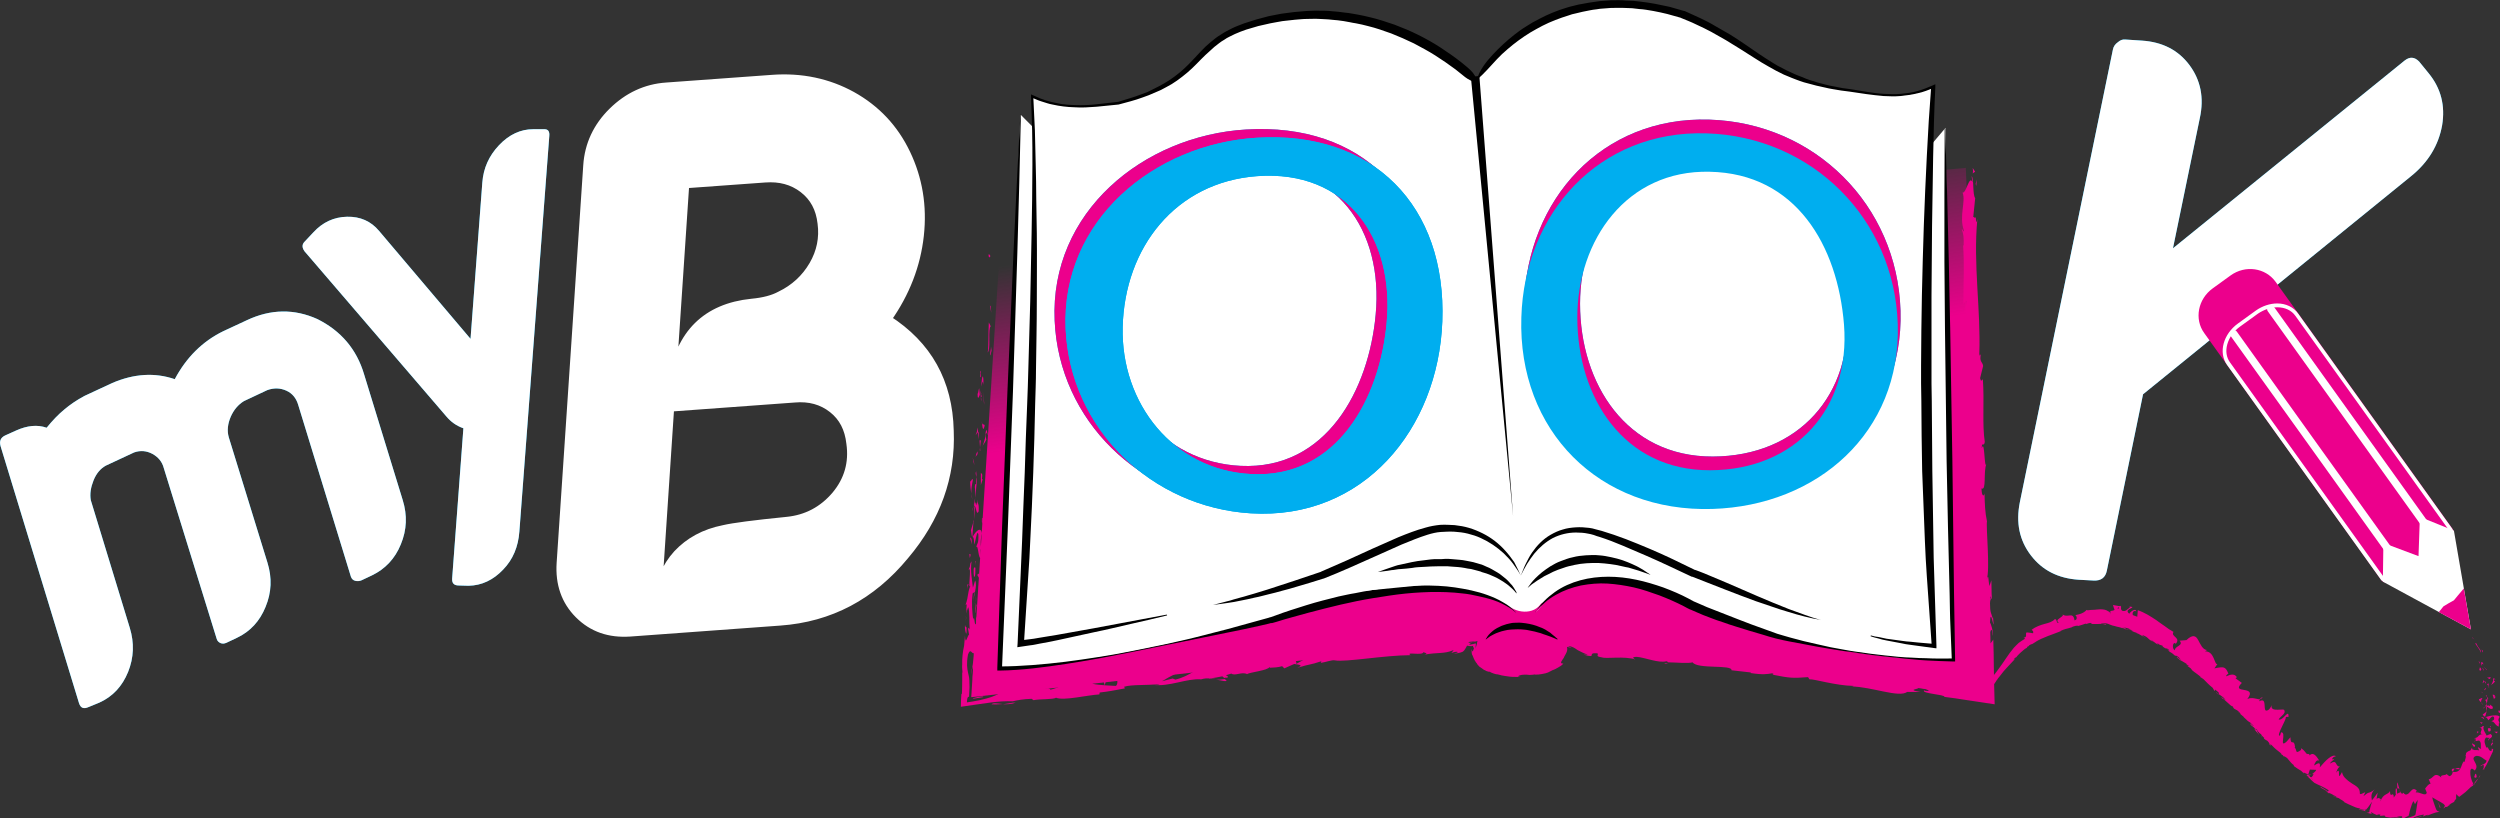 <?xml version="1.0" encoding="utf-8"?>
<!-- Generator: Adobe Illustrator 16.0.0, SVG Export Plug-In . SVG Version: 6.00 Build 0)  -->
<!DOCTYPE svg PUBLIC "-//W3C//DTD SVG 1.1//EN" "http://www.w3.org/Graphics/SVG/1.1/DTD/svg11.dtd">
<svg version="1.1" id="Layer_2" xmlns="http://www.w3.org/2000/svg" xmlns:xlink="http://www.w3.org/1999/xlink" x="0px" y="0px"
	 width="911.2px" height="298.3px" viewBox="0 0 911.2 298.3" enable-background="new 0 0 911.2 298.3" xml:space="preserve">
<rect x="0" y="0" width="911.2" height="298.3" fill="#333333" stroke="none"/>
<rect x="509" y="28.8" fill="#FFFFFF" stroke="#EC008C" stroke-miterlimit="10" width="64.7" height="64.3"/>
<g>
	<linearGradient id="SVGID_1_" gradientUnits="userSpaceOnUse" x1="546.835" y1="238.435" x2="519.103" y2="43.956">
		<stop  offset="0.502" style="stop-color:#EC008C"/>
		<stop  offset="0.513" style="stop-color:#EC008C;stop-opacity:0.967"/>
		<stop  offset="0.844" style="stop-color:#EC008C;stop-opacity:0"/>
	</linearGradient>
	<path fill="url(#SVGID_1_)" d="M716.5,61.2l7.9,192.9c0,0-145.3-19.2-154.9-19.8c0,0,4.1,10.9-15.6,10.9
		c-18.6,0-15.3-11.6-15.3-11.6l-184.6,20.5l10.3-161.2"/>
	<g>
		<g>
			<g>
				<g>
					<path fill="#EC008C" d="M360.9,93.6c0.1-1.1-0.5-0.7-0.6-0.9C360.3,94.5,361,93.5,360.9,93.6z"/>
					<polygon fill="#EC008C" points="361.1,111.7 360.8,111.3 361.3,114 					"/>
					<path fill="#EC008C" d="M360,128.5c1.1-1.5,0.2-6.1,0.8-9.1l0.3-0.5l-0.7-1.4C360.2,121.2,360.4,126,360,128.5z"/>
					<path fill="#EC008C" d="M357.2,137.4c0.4-0.5,0.2,2,0.3-2.1c-0.1,0.2-0.1,0.3-0.1,0.4C357.3,136,357.3,136.5,357.2,137.4z"/>
					<path fill="#EC008C" d="M357.4,135.7C357.4,133.9,356.9,136.8,357.4,135.7L357.4,135.7z"/>
					<path fill="#EC008C" d="M357.1,143.9l-0.2-2.4c-0.3,0.5-0.4,2.6-0.6,1.8C356.3,145.7,356.6,145.2,357.1,143.9z"/>
					<path fill="#EC008C" d="M357.7,146.2l-0.1-1.2C357.5,145.1,357.4,145.5,357.7,146.2z"/>
					<path fill="#EC008C" d="M357.4,142.3l0.1,2.6c0.2-0.3,0.5-0.3,0-1.2C357.8,144,357.6,143.5,357.4,142.3z"/>
					<path fill="#EC008C" d="M357.7,140.9c0.3-1.3,0.5-3,0.7-0.6C358.6,135.8,357.8,136.4,357.7,140.9z"/>
					<path fill="#EC008C" d="M361,129.5l0.4-1.7l-0.2-1.5C361.3,127,360.6,129.6,361,129.5z"/>
					<path fill="#EC008C" d="M355.6,158.4c0.2,0.2,0.6-0.7,0.9-0.9l-0.1-1.7C356.2,156.7,355.9,158.3,355.6,158.4z"/>
					<path fill="#EC008C" d="M356.5,157.5l0.2,2.6C356.9,157.8,356.8,157.4,356.5,157.5z"/>
					<polygon fill="#EC008C" points="358.7,146.6 358.2,142.4 358.7,147.5 					"/>
					<polygon fill="#EC008C" points="355,168.3 354.5,166.8 355.1,169.5 					"/>
					<path fill="#EC008C" d="M354.6,174.9c-0.3-1.1-0.8,1.4-1,0.3c0,1.8,0.2,3.3,0.4,4.7C354,178.4,354.2,176.8,354.6,174.9z"/>
					<path fill="#EC008C" d="M354.4,182.2c-0.1-0.7-0.2-1.5-0.3-2.3C354.1,180.6,354.2,181.4,354.4,182.2z"/>
					<path fill="#EC008C" d="M356.3,164.5c-0.1,0.2-0.5,0.6-0.7,2l0.7-1C356.3,165.2,356.3,164.9,356.3,164.5z"/>
					<path fill="#EC008C" d="M356.3,165.5L356.3,165.5c-0.1,1.1-0.2,1.9-0.2,2.2C356.1,167.5,356.2,166.8,356.3,165.5z"/>
					<path fill="#EC008C" d="M356.4,164.3c0,0.1,0,0.2,0,0.3C356.4,164.4,356.4,164.4,356.4,164.3z"/>
					<path fill="#EC008C" d="M357.8,153.4c0.2,1.5,0.4,4.7,1.1,1.7C358.5,154,358.1,155.7,357.8,153.4z"/>
					<path fill="#EC008C" d="M357.2,163.1l0.3-2.7c-0.2,0-0.4,0.5-0.5-0.2L357.2,163.1z"/>
					<polygon fill="#EC008C" points="357.3,164.4 357.2,163.1 357.1,164.1 					"/>
					<path fill="#EC008C" d="M355.3,177.5c0.2,1.2,0.1,2.5,0.1,4c0.2-1.6,0.4-3.2,0.5-4.7C355.7,176.5,355.4,175.8,355.3,177.5z"/>
					<path fill="#EC008C" d="M355.8,171.7c0,0.1,0,0.2,0,0.3C355.9,171.8,355.9,171.7,355.8,171.7z"/>
					<path fill="#EC008C" d="M354.4,195.9c0-0.1,0.1-0.1,0.1-0.2c0,0-0.1,0-0.1-0.1L354.4,195.9z"/>
					<path fill="#EC008C" d="M356,176.5c0.2-1.2,0.1-1.9-0.1-2.6c0,0.9,0,1.8-0.1,2.8C355.9,176.9,356,176.9,356,176.5z"/>
					<path fill="#EC008C" d="M354.4,186.2c0.2-0.6,0.3-1.3,0.5-2C354.7,184.8,354.3,186,354.4,186.2z"/>
					<path fill="#EC008C" d="M355.6,172.3c0-0.1,0-0.1,0-0.2C355.5,172.5,355.5,172.5,355.6,172.3z"/>
					<path fill="#EC008C" d="M355.6,172.3c0,0.6,0.2,1.1,0.3,1.6c0-0.7,0-1.4-0.1-2C355.8,172.1,355.7,172.2,355.6,172.3z"/>
					<path fill="#EC008C" d="M358,200.5c-0.5-0.2-0.9-3.4-0.1-6c-0.3-2.7-2.2-1.1-3.4,1.2c0.2,0.1,0.5,0.1,0.6,2.8
						c0.4-0.9,1.1-6,1.5-3.7c0.1,3.6-0.4,2.9-0.8,4.7c0.8-1.4,0.7,4.6,1.8,3.9l-0.2-3.2C357.6,200.2,357.8,201.4,358,200.5z"/>
					<path fill="#EC008C" d="M354.9,190.5l0-1.1c-0.2,1.3-0.5,2.2-1,3.8c0.2,1.9,0.3,2.3,0.5,2.4l0.4-5.5L354.9,190.5z"/>
					<path fill="#EC008C" d="M355.3,184.4c0.6,0.9,0.6,3.6,1.4,2c0.2-3.3-0.4-2.3-0.5-4.3C356,187.4,355.9,180.5,355.3,184.4
						c0-1.1,0.1-2,0.1-2.9c-0.1,0.9-0.3,1.9-0.5,2.7c0,0,0-0.1,0-0.1l0,0c0,0,0,0,0,0c0.1-0.2,0.1-0.3,0.1,0c0,0,0,0.1,0,0.1
						C355.1,184.2,355.2,184.3,355.3,184.4c-0.2,1.5-0.2,0.2-0.2-0.3c0,0-0.1-0.1-0.1-0.1l0,0l0,5.3
						C355.1,188.3,355.2,186.9,355.3,184.4z"/>
					<path fill="#EC008C" d="M360,158c-0.1,0.2-0.1,0.2-0.2,0.2C359.9,158.5,360,158.6,360,158z"/>
					<path fill="#EC008C" d="M359.5,160.2c-0.1-0.4-0.3-0.7-0.1-2c0.3-1.1,0.3,0,0.5,0c-0.1-0.8-0.3-2.7-0.7-0.3l0.1,0.4
						c-0.3,2.1-1.3,4.8-1.3,4.4C358.4,162.1,358.9,161.5,359.5,160.2z"/>
					<path fill="#EC008C" d="M357.5,172.4l0,4.4l0.7-2.2l-0.3,0.1C358.2,172.2,357.8,172.8,357.5,172.4z"/>
					<polygon fill="#EC008C" points="354.1,196.4 353.5,195.8 354.2,198.4 					"/>
					<polygon fill="#EC008C" points="353.8,202.1 353.3,201.9 353.5,203.4 					"/>
					<path fill="#EC008C" d="M611.2,236l1.3,0C611.9,236,611.5,236,611.2,236z"/>
					<path fill="#EC008C" d="M601.9,234.7l-0.3,0.2C602.1,234.9,602.3,234.8,601.9,234.7z"/>
					<path fill="#EC008C" d="M443.2,247.7c1.9,0.3,4.1,0.9,3.8,0.3l-0.6-0.5C445.1,247.7,444,247.8,443.2,247.7z"/>
					<path fill="#EC008C" d="M538.7,233.6c0,0,0.1-0.1,0-0.1l-0.1,0l-0.2,0c-0.3,0.1-0.5,0.1-0.8,0.2c-0.3,0.1-0.5,0.2-0.8,0.4
						c0.3-0.1,0.6-0.2,1-0.3c0.2-0.1,0.4-0.1,0.5-0.1l0.3,0L538.7,233.6C538.7,233.5,538.7,233.6,538.7,233.6z"/>
					<path fill="#EC008C" d="M539.9,233.6c0.1,0.4,0.2,0.9,0.4,1.3c0.2,0.5,0.3,1,0.7,1.5l-0.1,0.1c0,0,0,0,0-0.1
						c-0.1-0.4-0.2-0.8-0.4-1.3c-0.1-0.3-0.1-0.5-0.2-0.7c0-0.1-0.1-0.3-0.1-0.4C540,233.9,540,233.7,539.9,233.6z"/>
					<path fill="#EC008C" d="M662.3,241.9l1.6-0.4C661.5,241.2,662.5,241.6,662.3,241.9z"/>
					<path fill="#EC008C" d="M361.4,256.7c1.6,0.1,3,0,4.1-0.1C363.5,256.4,361.9,256.1,361.4,256.7z"/>
					<path fill="#EC008C" d="M606.7,242c0.8,0,1.2-0.1,1.1-0.2C607.1,241.7,606.6,241.8,606.7,242z"/>
					<path fill="#EC008C" d="M370.2,256.1c-0.3,0-0.6,0-0.9,0c-1.2,0.2-2.4,0.4-3.8,0.6C367,256.7,368.7,256.7,370.2,256.1z"/>
					<path fill="#EC008C" d="M715.9,131.3c0-0.1,0-0.3,0.1-0.4C715.9,130.9,715.9,131.1,715.9,131.3z"/>
					<path fill="#EC008C" d="M719.9,76.9c0.1,0.5,0.1,1.4,0.1,2.2C720,78.7,720,78,719.9,76.9z"/>
					<path fill="#EC008C" d="M352.1,225.2C352.1,224,352,225,352.1,225.2L352.1,225.2z"/>
					<path fill="#EC008C" d="M354.9,219.4c0.1,0.3,0.1,0.5,0.3,0.5C355,219.8,354.9,219.6,354.9,219.4z"/>
					<path fill="#EC008C" d="M381.8,250.9c0,0,0.1,0,0.1,0C381.6,250.8,381.6,250.8,381.8,250.9z"/>
					<path fill="#EC008C" d="M352.5,223.4c-0.1,0.5-0.2,1-0.3,1.5C352.3,224.7,352.3,224.2,352.5,223.4z"/>
					<path fill="#EC008C" d="M352.2,223.6c0.1-0.4,0.1-0.7,0.1-1.1C352.2,222.4,352.1,222.5,352.2,223.6z"/>
					<path fill="#EC008C" d="M352,226.9c0-0.7,0.1-1.3,0.2-2c-0.1,0.2-0.1,0.3-0.1,0.3C352.1,225.5,352,226,352,226.9z"/>
					<path fill="#EC008C" d="M721.6,231c0-0.1,0-0.2,0-0.3C721.4,229.5,721.4,230,721.6,231z"/>
					<path fill="#EC008C" d="M474,237.9c-0.1,0-0.1,0-0.1,0C473.9,237.9,474,237.9,474,237.9L474,237.9z"/>
					<path fill="#EC008C" d="M478.3,236.9c-1.8,1-2.8,1-4.3,1l1.6,1.6L478.3,236.9z"/>
					<path fill="#EC008C" d="M633.6,238.7l-3-0.9c3.8-0.4,6.4,0.2,3.7-0.9c-0.7,1.9-11.9-1.3-12.5,0.5l-2-0.7c0.6,0.1,0.7,0,1.2,0.1
						c-3.8-1.4-3.1,1-8.1,0.1c-1.7-0.4-2.9-0.8-1.7-0.9l-4,0c-1.1-0.2-0.8-0.5,0.3-0.3l-6-0.6l0.1-0.1c-0.9,0.2-2.9,0.4-3.8,0.5
						c-1.5-0.5,0.8-0.1,0.4-0.4l-3.4,0.1c-1.3-0.7,1.5-0.8,3.8-0.5c-2.9-2.3-2.8,0.1-9.4-1.8l3.2,0.1c-1.9-1.3-4.4-1.2-7.9-2.3
						c0.8,0.5,6.9,2.6,3.3,2.6c-1-0.3-2.3-0.5-4.3-0.3c0-0.7-1.9-0.7-4.3-1l0.2-0.9c-1.3,0-1.9,0.1-2.4,0.2
						c-0.2,0.1-0.4,0.1-0.7,0.2c-0.1,0-0.3,0.1-0.4,0.1c-0.2,0-0.3,0.1-0.6,0.1c-2.3-0.3-3.7-0.7-4.7-1.1c-0.6,0.1-1,0.1-1.4,0.2
						c-2,2.1-1.2,1.4-0.5,1.1c0.4-0.2,0.7-0.3,0.7-0.1c0,0.1-0.1,0.2-0.4,0.5c-0.1,0.1-0.3,0.3-0.5,0.4c-0.1,0-0.1,0.1-0.2,0.1
						c-0.1,0,0,0.1,0,0.1c0,0.1,0,0.2-0.1,0.3c0,0.1-0.1,0.2-0.1,0.2c-0.1,0.2-0.2,0.5-0.3,0.7c-0.1,0.3-0.3,0.5-0.4,0.8
						c-0.2,0.3-0.3,0.6-0.5,0.9c-0.2,0.3-0.4,0.7-0.6,1l-0.1,0.7c0,0.1-0.1,0.1-0.1,0.2c-0.1,0.1,0,0.3-0.1,0.4
						c-0.1,0.1-0.1,0.3-0.2,0.4c-0.1,0.1-0.2,0.3-0.3,0.4c-0.1,0.3-0.5,0.6-0.8,1c-0.4,0.3-0.8,0.6-1.3,1c-2.2,0.4,0.2-0.6-0.7-0.6
						c0,0-0.4,0.3-0.8,0.7c-0.2,0.2-0.4,0.3-0.6,0.4c-0.2,0.1-0.3,0.2-0.3,0.2c-0.5,0.1-0.4-0.2-0.3-0.3c-1.7,0.6,0.1,1-2.8,1.6
						c-0.3,0.6-1.9,0.3-3.8,0c-0.9-0.2-2-0.4-3-0.5c-1-0.1-1.9-0.2-2.9-0.1c-0.8-0.4,0.5-0.5,0.3-0.9c-2.3-0.1-3.2-0.4-4-0.6
						c-0.4-0.1-0.8-0.2-1.3-0.4c-0.4-0.2-1.1-0.4-1.8-0.9c0,0-0.1-0.1-0.2-0.4c-0.1-0.3-0.2-0.6-0.3-0.9c0-0.2-0.1-0.3-0.1-0.5
						c0-0.1,0-0.2,0-0.2c0-0.1,0-0.2,0-0.4c0-0.5,0-0.8,0-0.8c0,0.5,0,0.9-0.1,1.1c-0.1,0.2-0.1,0.2-0.2,0.3
						c-0.2,0.1-0.5-0.4-0.8-0.9c-0.6-0.7-1.1-1.8-1-2.8c0-0.2,0-0.3,0-0.5c-0.1,0.3-0.2,0.5-0.3,0.8c-0.3,1-0.5,1.6-0.5,2.1
						c-0.1-0.5-0.1-0.9,0-1.4c0-0.1,0-0.2,0-0.3l0-0.1c0,0,0-0.1-0.1-0.1l-0.7,0.2l-1.4,0.3c-0.4-0.1,0.1-0.5,1.1-1
						c-0.4,0.1-0.7,0.2-0.9,0.3c-0.1,0-0.2,0-0.2,0c-0.9-0.2-0.6-0.6,0.4-1.1c0.2-0.1,0.5-0.2,0.8-0.3c0.5,0.2,1,0.4,1.5,0.4
						l0.4-0.1c0,0,0.1,0,0.1,0c0,0,0,0.1,0,0.1c0,0.1,0,0.3,0.1,0.4c0.1,0.4,0.5,0.7,0.7,0.3c-0.1-0.2-0.2-0.4-0.3-0.8
						c0-0.2,0-0.3-0.1-0.5c0.1,0.2,0.1,0.3,0.2,0.1c0,0,0-0.1,0-0.2c0,0,0-0.1,0-0.1l0-0.1c0,0-0.1,0-0.1,0c-0.3-0.1-0.6-0.1-1-0.1
						c0,0-0.2-0.2-0.3-0.6c-0.2-0.3-0.3-0.7-0.3-0.7s-0.1,0.1-0.2,0.1c-0.1,0.1-0.2,0.1-0.2,0.1c-0.1-0.1-0.3-0.1-0.4-0.2l-4.3,0.2
						l-3,0c-4.4,1.5-8.2,3.4-15.4,4.7c1.7-0.9,0.3-1.2,0.3-2.1c2.1,0.7,5.6-1,9.3-1.2c-2,0.1-1.6-0.3-1.1-0.5l-6.6,1.6
						c0.1-0.7-1.5-0.4-3.3-0.5c1.5,1.3-4.9,1.5-7.5,2.2c-0.2-0.5,0.4-1,3.7-1.3c-3.8-0.7-4.5,2.2-8.2,1.7c0.8-0.1,1.3-0.1,1.5-0.4
						c-1.8,0.6-6.5,0.8-5.5,0.3l0.8-0.1c-5.4,0.4-16.4,1.8-17,3.1c-0.1-0.1,0.5-1.5,0.8-1.8l-9.1,5.1c0.7-1.1-2.8-3.2,1.6-4.3
						c-1.3,0-2.9,0-5.6,0.7c0.9,0,2.3,1.2,1.2,1.5c-3.4-0.8-2.3-0.4-6.5-0.9c1.3,0.1,0.1,1.9-2,2c0.3-0.3-0.3-1.6,0.4-1.8l-5,2.2
						c1.3-0.4,0.1-1.4-1.1-1.7c0.6,0.3-4.5,0.5-5.8,0.8l2.2,0.1c-5.8,0.4-5.5,2.9-11.3,3.4c0.7-0.4,1.5-2.2-1.5-2.1
						c-1.3,1-5.5,4.6-10.6,5.8l-1-0.4l-3.9,1c2.3-1.5,8.9-4.8,12.5-6.2c-2.2-0.1-0.7-0.5-3.9-0.1c-1.2-0.3,1.7-0.9,2.7-1l-7.6,0.6
						c0.4,0.9-5.7,1.6-5.3,2.4l8.1-1.9c0.4,0.9-4.5,3.2-9.9,3.6c-1.4-0.2,0.8-1.8,0.7-2.1c-0.7,0.4-5,1.2-5.6,1l2.2-0.8
						c-3,0-4.7,1.8-8.4,1.3c-1.2,0.1-3.8-0.8-4-0.2c2.1,0.9,2.9,4.2,1.7,5.1c-0.4,0-6.6-0.3-8.1-0.7c-2.1-0.6,2.8-2.4,1-2.9
						c0,0.3-1.1,0.7-1.6,0.9c-1.3-0.1,0.5-0.9-2.4-0.4c-0.4,1-5.8,0.6-1.2,1c-2.7,0.6-3,0.1-6.2,0.5c1.1,0.5-2.7,2.4-5.4,3
						c0.1-0.3-0.5-0.5-0.8-0.6c-5.7,0.5-8.8,0.4-14.1,1c-0.5-0.2-3.1-0.2-2.1-0.7c-0.7,0.3-1.4,0.7-3,0.9c-3.3-0.5,3.6-0.5,1.1-1.3
						c-0.1,0.3-1.1,0.6-2.4,0.9c-0.3,0.1-0.7,0.2-1,0.2l-0.8,0.2c-0.6,0.2-1.1,0.3-1.6,0.4c0.1,0.4,1.3,0.3,2.7,0.1
						c1.5-0.3,3.3-0.7,4.4-1c0.1,0.6-0.9,1.3-2.5,2c-0.9,0.4-1.7,0.7-3.2,1.1c-1.4,0.4-3.2,0.8-5.1,1.1c-0.9,0.1-1.5,0.2-2,0.3
						c0.1-1.6,0.3-1.9,0.5-2s0.3,0.1,0.3-0.2c0.2-2.6,0.2-4.3,0.1-5.7c0-0.8-0.1-1.2-0.2-1.7c-0.1-0.5-0.2-0.9-0.3-1.3
						c-0.3-1.6-0.6-3.1,0-6.5c0.9-2.7,1.5,0,2.1-0.6c0.1,3.6-0.8,5.5-1,7.9l0.6-3c0.2,1.2,0.2,3.6-0.1,4.9c0.8-2.3,1-14,2.1-20.4
						c-0.2-1.2-0.3-3.1-0.7-2.2l0,2c-0.7,1.8-0.6-3.9-1.1-1.3c-0.3-2.7-0.7-5.8-0.2-9.6l0.9-0.7c-0.3,0.1-0.7,2.5-0.5,3.6
						c-0.3-1.6,1.5-5.8,0.5-7.6l-0.8,2.6c-0.3-2.8-1-6.2-0.5-9.6c-1,1.5,0,0.8-1.1,3.1c1.4-2-0.6,8.7,0.9,5.4
						c-1.3,2.4-0.8,4.2-2,7.4c0.3-0.1,0.6-1.1,0.3,1.7c0.1,0.1,0.2,0.4,0.2,0.6c0,0.1,0,0.1,0,0.2c0-0.1,0-0.1,0-0.2
						c0,0.1,0,0.1,0-0.1c0.2-0.7,0.4-1.2,0.5-1.4c0.6,1.5,0.3,6,0.5,7.5c-0.2,1.7-0.3-0.7-0.6,0.2l0.4,2.3c-0.6,0.2-1.3,4.4-1.5,0.4
						l-0.3,3.6c-0.5,2.1-0.8,5-0.7,6.8c-0.2,1.7,0.4,4.3,0,2.8c0,0,0,0.4,0,0.9c0,0.3,0,0.6,0,0.9l0,0.3l0,0.4c0,0.3,0,0.6,0,0.9
						c0,2.3-0.1,4.5-0.1,4.5l-0.2,0.2c-0.1,1.5-0.2,3.1-0.2,4.6c3.6-0.5,7.4-1.1,11.2-1.6c2.5-0.3,5-0.5,7.7-0.4
						c1.8-0.4,3.7-0.8,6.9-0.9l0.7,0.5c2.4-0.5,7.2-0.2,8.2-0.9c2.7,1.2,11.6-1,15.8-1.2l0.1-0.7c2.9-0.3,5.6-0.8,9.2-1.5l-0.3-0.6
						c3-0.9,8-0.4,12.9-1c-0.3,0.3-1.6,0.4-2.4,0.3c6,0.8,12.2-2.4,17.6-2c1.3-0.4,2.3-0.4,3.2-0.3c-0.1,0-0.2,0-0.3,0.1
						c0.1,0,0.3,0,0.5-0.1c0.6,0,1.2,0.1,1.9,0.1c-0.6-0.1-1.1-0.2-1.6-0.2c1-0.1,2.5-0.4,4-0.7l0.7,0.6c0.1,0,0.2,0,0.3-0.1
						c1.5,0.1,1.2-0.5,0.3-0.9c0.7-0.2,1.4-0.4,2-0.6c1.3,1,3.9-0.8,5.7,0.2c1-0.7,7.6-1.3,8.2-2.6c0.1,0.1,0.5,0.2-0.3,0.3
						c1.7-0.1,3.4-0.1,4.9-0.6l0.8,0.8l3.6-1.6c2.3,0.3,3.3,0.5,1.1,1.4c5.3-1.6,4.3-0.9,8.8-2.4l-0.2,0.6c1.6-0.2,4.2-1.2,5.2-0.9
						c3.8,0.7,18.1-1.9,27.5-1.9c-2-1.4,4.4,0.3,4.7-1.1c0.6,0.3,1.9,0.4,0.4,0.9c4.7-0.9,7.2-0.2,10.4-1.6c0.6,0.3-1,0.7-0.4,0.9
						c0.4-0.1,1.5-0.5,2-0.3c0.5,0.2-0.7,0.4-1.4,0.7c1.2-0.2,2.2-0.3,2.9-0.6c0.2-0.1,0.3-0.1,0.5-0.2c0.1-0.1,0.1-0.1,0.2-0.2
						c0.1-0.1,0.2-0.2,0.3-0.3c0.4-0.5,0.7-1.1,1-1.7c0.1,0,0.2,0.1,0.4,0.1c0.4,0.1,0.8,0.1,1.1,0.1c0.2,0,0.4,0,0.6-0.1
						c0.1,0,0.1,0,0.1,0l0,0.1c0,0.1,0,0.1,0,0.2c0.1,0.2,0.2,0.4,0.3,0.6c-0.2,0.5-0.3,1-0.4,1.1c-0.1,0.1-0.3-0.1-0.4-0.9
						c0,0.3-0.1,0.9,0,1.5c0,0.1,0.1,0.3,0.1,0.5c0,0.1,0,0.1,0.1,0.2l0.2,0.4c0.2,0.5,0.4,1.1,0.7,1.6l0.5,0.8
						c0.2,0.2,0.4,0.4,0.5,0.7c0.4,0.4,0.7,0.9,1.2,1.1c0.4,0.3,0.8,0.6,1.1,0.8c0.4,0.2,0.7,0.3,1,0.5c0.6,0.2,1,0.3,1.1,0.2
						c0.5,0.4,2.5,1.1,3,1c2,0.6,3.1,0.6,4.2,0.8c0.6,0.1,1.1,0.1,1.7,0.1c0.7,0,1.4,0.1,2.4,0c0,0-0.3,0-0.5-0.1
						c-0.3,0-0.5-0.1-0.5-0.1c0.8-0.5,1.6-0.6,2.6-0.6c0.5,0,1.1,0,1.7,0.1c0.6,0,1.3-0.1,2.1-0.2l-0.1,0.1c0.9,0,1.7-0.1,2.3-0.2
						c0.6-0.1,1.1-0.2,1.5-0.3c0.8-0.2,1.1-0.4,1.5-0.6c0.2-0.1,0.4-0.2,0.6-0.3c0.2-0.1,0.5-0.3,0.9-0.4c0.4-0.2,0.8-0.3,1.4-0.7
						c0.3-0.2,0.6-0.4,1-0.6c0.4-0.2,0.7-0.6,1.1-0.9c0,0-0.2,0-0.4-0.1c-0.2,0-0.4-0.1-0.4-0.1c-0.1-0.4,0.1-0.7,0.5-1.3
						c0.2-0.3,0.5-0.6,0.6-1c0.2-0.4,0.5-0.9,0.6-1.1c0.4-0.7,0.6-1.4,0.5-2c0-0.2,0-0.3-0.1-0.5c0-0.1,0.1,0,0.1,0l0.2,0l0.3,0.1
						c0.4,0.1,0.8,0.1,1.1,0.1c0,0-1.3-0.5-1.3-0.5c0.3-0.1,0.8,0,1.3,0.2c0.5,0.2,1,0.4,1.4,0.7c0.2,0.1,0.4,0.3,0.6,0.4l0.3,0.2
						c0.1,0.1,0.3,0.1,0.4,0.2c1.1,0.6,2.2,1.1,3,1.3c0.5,0.2-0.8,0.1-1.4,0.1c5.6,1.5,0.8-0.8,5.1-0.5c0.7,0.6-1.1,1.1,1.7,1.5
						c1.4,0.6,8.4-0.6,12.2,0.8c-0.8-0.5-1.6-0.9,0.4-1c3,0.2,8,2.4,10.9,1.6c0.4,0.1,0.5,0.3,0.5,0.4c2.4,0,7.6,0.5,9,0
						c1.8,2.6,14.5,0.7,14.2,2.9l7.1,0.8l-0.2,0.2c4.5,0.7,6.2,0.4,7.9,0.1c1,0.3,0.2,0.4,0.1,0.5c6.6,1.3,7.3,1.3,13,0.9l0.5,0.8
						c1.6-0.2,9.5,2.3,16.1,2.4c-0.1,0.1-0.2,0.2-0.8,0.2c7.4,0.1,17.3,4.2,20.3,2l4.9,0c-6.2-1,1.1-1-1.4-1.7
						c2.5,0.2,6.3,1.6,3.2,1.3l-0.5-0.2c-1.3,1.2,7.7,1.5,7.4,2.4c2.6,0.3,5.2,0.7,7.7,1.1c3.6,0.5,7.1,1.1,10.6,1.6
						c-0.1-2.6-0.1-5.1-0.2-7.6c0-1.9-0.1-3.9-0.1-5.8c0-3.4-0.1-6.9-0.2-10.2l-1,1.4l-0.1-4.1c0.2-1.1,0.8-1.5,0.8,1.4
						c0.5-1.5-0.7-4.8-0.9-4.9c0.2-5.7,1.3,2.2,1.3,0.4l-0.2-2.4l-0.1,0.5c-0.5-1.9-1-2-1-5.5c0.1-2.2,0.6-1.2,0.6-2
						c0.1,0,0.1-0.3,0-1.3l-0.1-5.1l-0.7,2.1c-0.5-2.2-0.2-4.8-1-2.4c1.3-3.5-0.3-19.1,0.1-21.2c-0.7-3.1-0.8-6.3-0.9-10.2
						c-0.1,1-1,1.6-1.1-1.8c1.9,1.1,0.6-6.2,1.8-8.9c-0.8,2.5-0.6-9.5-1.7-5.7c0-2.8,0.7-0.2,1.1-2.3c-1-6.6-0.1-14.7-0.7-22.8
						c-0.3-0.1-0.6,1.3-1-0.5l1.1-4.4c-0.2-1.6-1.5-1.4-0.8-4.4c-0.2,0.4-0.5,1.1-0.6,0c0.6-16.1-2.3-32.8-0.7-49.2
						c-0.4,2.2-0.5,0.8-0.6-0.9c-0.1,1.1-0.6,0-0.9,0.2l0.7-6.9c-1-1.2-0.4-7.3-1.3-8l0.3,2.2c-1.2-2.8-2.2,4.1-3.6,3.8
						c1.3,3.2-1.4,8.6,0.5,13.8c-0.2,1.2-0.5-1-0.8-0.3c0.6,1.3,0.8,2.9,0.7,5.9l-0.2-0.3c0.5,8.4,0.1,12.1,0.1,21.5l0.6-0.7
						c0,2-0.2,2.5-0.3,3.4c1.1,2.3-0.2-5.7,1-3.6c-1.3,2.8,0.6,14.4-0.9,16.2c0.1,3.1,0.7-0.9,0.9,2.2l-0.4,0.8l0.6,0.8
						c0,2.1-0.5,3.1-0.8,3.2c0-0.5-0.2-1.4-0.2-1.9c-0.4,2.7,0.5,7.5,0.4,8.4l0.1-3c0.7,8.5,0.6,19,1.8,27.2l0.3-0.6
						c0.8,6.3-0.1,5.1,0.4,12l-0.1-0.2c0.4,1.4,0.6,3.2,0.6,5.1c-0.4-1.7-0.6,3.3-1.1,1c0.9,6.8,0.6,3.4,2,7.8l-0.5,1.1
						c0.5,1.5,0.8,1.6,1.1,5.1c-0.6-2.8-0.7,2.2-1.4-0.9c-0.9,7.3,1.6,10.7,0.1,14.1c1.6,3.3,0.5-6.3,0.9-4.5c0.4-1.6,1.2,2.7,1.1,5
						c0.1,2.3-1.7,4-1.4,9.8c0-0.6-0.1-0.6-0.1-1.2c-0.3,2.2,0.7,4.3,0.2,7c0.9,1.5,0.1,3.5,1.2,3.9L721,223c0.4,3,1.8,5.8,1.4,10.8
						c-0.2-0.4-0.6-1.9-0.8-2.9c-0.3,1.5,0.3,2.8,0.1,4.3c-1.1-0.4-0.5-6.5-1.5-9.7c-0.4,1.6,1.1,6.1-0.2,4.5c1.6,2.3,0,5.8,1.4,9.6
						l-0.7-0.2c0.1,0.6,0.5,1.9,0.5,3.1l-1-2c0.4,1.6,0.3,3.1,0.2,4.7c-0.1,0.8-0.2,1.5-0.2,2.3l0,0.3l0,0.1c0,0.1,0,0.1,0,0.2
						c0,0.1,0,0.2,0.1,0.3c0-0.2,0-0.4,0-0.6c0-0.2,0-0.4,0-0.5c0-0.2,0-0.3,0-0.4c0.1-0.5,0.2-0.6,0.3-0.5c0.3,0.1,0.6,0.6,0.8-0.7
						c0.1,0.7,0.2,1.4,0.2,1.9c0,0.2,0,0.4,0,0.5c0,0.1,0,0.3,0,0.4c0,0.5-0.1,0.8-0.3,0.9c-0.3,0.3-0.8,0.3-1.1,0.4
						c-0.5-0.3-0.9-0.4-1.5-0.4c0.1,0,0.5,0.1,0.8,0.3c0.3,0.2,0.6,0.4,0.4,0.6c-0.4-0.1-0.8-0.3-1.1-0.4c-0.2-0.1-0.3-0.2-0.4-0.3
						c0-0.1-0.5-0.2-0.7-0.3c-5.8-0.6,0.8,0.8-1.7,0.9c-1.9-1.1-2.9,0-5.5-0.1l0.1-0.7c-6.6-1.3-1.9,1.2-7.9-0.1l2.6-0.6l-3.1-0.2
						l0.7-0.7c-3.5,0.1-4.5-0.2-7.8-0.8c0.7,0.6-0.6,1.2-3.5,0.8c-2-0.7,1.2-0.5-3-0.9c1-0.3,2.1-0.7,3.8,0.2c0.2-0.2,1-0.3,1.2-0.5
						c-2.1-0.7-5.4-0.8-6.9-1c0.6,0.1,1.3,0.2,1.6,0.4l-6.2,0.2c-0.9-0.4-0.1-0.5,0.6-0.6c-1.2-0.1-2.1,0.1-3.9-0.1
						c0.5-0.5,0.5-1.1,3.1-1l-5.8-0.1c-0.4-0.3-2.9-1-2.1-1.1c-3.2-0.7-8,0-12.1-0.9c-0.2,0.1-0.7,0.1-1.6,0.1
						c-4-0.6-7.4-1.8-12.2-1.6l-2.5-1.3c-3.7-0.3,3.5,1.7-2.7,1.3c-4.4-0.2-1.5-1.1-3-1.5c-2.2,0.2-6.1,0.8-10-0.6
						C631.3,238.3,632.3,238.6,633.6,238.7z M587.9,233.3c0.9,0,2.7-0.3,3.3,0.2C590.1,234.2,589.4,233.7,587.9,233.3z M531.9,232.9
						c0.2-0.1,0.3-0.1,0.5-0.2c0.1,0,0.2,0,0.3,0c0.1,0,0.3,0,0.4,0c0.6,0,1.3,0,2,0c-0.5,0.1-1.1,0.2-1.6,0.2c-0.3,0-0.6,0-0.9,0
						C532.4,232.9,532.2,232.9,531.9,232.9z M351.8,238.5C351.8,238.6,351.8,238.6,351.8,238.5C351.4,240.6,351.6,239.9,351.8,238.5
						z M352.3,234.4c-0.1-0.4-0.2-0.4-0.3-0.2c0.2,0.3,0.1,1.2,0,2.3C352.3,236.2,352.4,235.7,352.3,234.4z M725.7,217.8l-0.1,0.8
						C725.3,216.8,725.5,217.3,725.7,217.8z"/>
					<path fill="#EC008C" d="M539.7,233.6c0,0.3,0,0.4-0.1,0.5C539.8,234.4,539.9,234.3,539.7,233.6z"/>
					<path fill="#EC008C" d="M662,242l0.1,0c0.1,0,0.1-0.1,0.2-0.1L662,242z"/>
					<path fill="#EC008C" d="M397.9,246.4c0.9,0,1.3,0.1,1.7,0.2C399.6,246.4,399.2,246.3,397.9,246.4z"/>
					<path fill="#EC008C" d="M352.6,212.6l0,2.6c0-1.3,0.2-1.7,0.4-2.4C352.8,212.9,352.5,213.4,352.6,212.6z"/>
					<path fill="#EC008C" d="M358.2,190c-0.1-0.4,0-0.8,0-1.2l-0.3,0.1C357.8,190.5,358,191.7,358.2,190z"/>
					<path fill="#EC008C" d="M355,210.3c0.6-0.2,0.5-1.8,0.5-3.7c0,0.1,0,0.2,0,0.3C354.7,206.3,354.8,208.3,355,210.3z"/>
					<path fill="#EC008C" d="M355.5,206.2c0-0.6,0-1.2,0.1-1.7C355.3,204.2,355.5,205.1,355.5,206.2z"/>
					<path fill="#EC008C" d="M352.3,229.2c0.2-0.9-0.7-0.6-0.4-1.1C351.2,227.1,352.4,234,352.3,229.2z"/>
					<polygon fill="#EC008C" points="357,208.9 356.2,209.5 356.7,210.6 					"/>
					<path fill="#EC008C" d="M355.5,223.4l0.4-2.9c-0.1,0-0.2-0.3-0.2-0.8C355.6,221.5,355.3,223.5,355.5,223.4z"/>
					<path fill="#EC008C" d="M355.7,219.7c0.1-0.9,0.1-1.8,0-2.4C355.7,217.8,355.7,218.9,355.7,219.7z"/>
					<polygon fill="#EC008C" points="356.9,212.9 356.7,213.8 356.5,215.9 					"/>
					<path fill="#EC008C" d="M354.6,254.7l3.7-0.6c0.4-0.3-0.4-0.3-1.7-0.1C355.7,254.2,354.3,254.5,354.6,254.7z"/>
					<path fill="#EC008C" d="M355.9,245.5c-0.2,0.9-0.4,0.9-0.6,1.4l0.9,0.2L355.9,245.5z"/>
					<path fill="#EC008C" d="M356.2,252.4c0.2-0.1,1.2-0.4,1.7-0.6c0.5-0.2,0.5-0.3-0.7-0.1c-0.2,0.1-0.7,0.3-1.1,0.4
						c-0.1-0.2-0.2-0.4-0.3,0.3C355.9,252.3,356,252.4,356.2,252.4z"/>
					<polygon fill="#EC008C" points="403.1,248.3 402.3,248.4 402.6,249.8 					"/>
					<path fill="#EC008C" d="M445.3,240.1c-3.8,0.1-0.8,1-4.3,0.9c-0.9,0.4,2.8,0,2,0.4C445.2,240.9,446.4,240.9,445.3,240.1z"/>
					<path fill="#EC008C" d="M443,241.5c-0.4,0.1-0.7,0.2-1.1,0.3C442.5,241.7,442.8,241.6,443,241.5z"/>
					<polygon fill="#EC008C" points="720.3,67.8 720.5,65.4 720.1,67 					"/>
					<path fill="#EC008C" d="M719,63.2l0.9-0.6l-0.9-1.4C719.1,61.7,719.2,62.7,719,63.2z"/>
					<path fill="#EC008C" d="M581.3,230.7l-0.2,0.2c0.4,0.3,0.9,0.4,2.1,0.5L581.3,230.7z"/>
					<polygon fill="#EC008C" points="614.4,235.5 613.9,235.4 614.8,236.3 					"/>
					<path fill="#EC008C" d="M642.3,238c-1.1-0.2-2.5-0.2-3.6-0.3C641.2,237.8,642.5,239.1,642.3,238z"/>
				</g>
			</g>
		</g>
	</g>
</g>
<g id="Layer_4">
	<defs>
		<path id="SVGID_2_" d="M535.8,212.4c2.3,0.3,4.7,0.2,6.7,1.2c2.5,1,4.5,3,6.8,4c-1.3-1.5-4.8-2.3-7-2.7c4.3,2.3,9.3,3.7,13.3,6.2
			c-0.3,0-0.7,0-0.8,0c2.3,2.7,7.7-4.7,9-6.5c2.2-3,5.7-6.3,9.5-5.5c-0.8,1.2-2.2,0.8-3.5,1.3c-1.7,0.7-3.3,2.3-4.7,3.3
			c2.3,0.3,3.5-2.7,6-2.3c-1.7-0.2-3,0.5-4,1.7"/>
	</defs>
	<clipPath id="SVGID_3_">
		<use xlink:href="#SVGID_2_"  overflow="visible"/>
	</clipPath>
</g>
<g>
	<g>
		<path fill="#FFFFFF" d="M567.3,199.9c-1.8,0.9-4.9,1.8-7.3,3c-2.2,1.1-4,3.1-6.3,4.3c-3.7,1.8-4.7,6.9-2.7,10.3
			c2.2,3.7,6.6,4.5,10.3,2.7c2.3-1.1,4.1-2.9,6.3-4.3c1.6-1.1,5-1.8,7.3-3c3.6-1.9,4.7-6.9,2.7-10.3
			C575.4,198.9,570.9,198,567.3,199.9L567.3,199.9z"/>
	</g>
</g>
<g>
	<path fill="#FFFFFF" d="M559.8,223.2c0,0,15-24.5,57-2.5c11.2,5.3,31,11.3,31,11.3s31,8.6,64.3,8.6c-1-25-3-194-3-194"/>
	<path d="M559.7,223.1c1.7-2.9,4.2-5.3,7-7.3c2.8-2,6-3.4,9.3-4.3c3.3-0.9,6.8-1.3,10.2-1.3c3.4,0,6.9,0.4,10.2,1.1
		c3.4,0.7,6.6,1.7,9.8,2.8c3.2,1.2,6.3,2.5,9.3,4.1l1.1,0.6l0.6,0.3l0.1,0.1l0.1,0c0.1,0-0.1,0-0.1,0l0,0l0.3,0.1l2.3,1
		c1.5,0.7,3,1.3,4.6,1.9l2.3,0.9l2.3,0.9l4.6,1.8c3.1,1.2,6.2,2.4,9.4,3.5l4.7,1.7c1.5,0.5,3.2,0.9,4.8,1.4c3.2,0.9,6.4,1.7,9.7,2.4
		c1.6,0.4,3.3,0.7,4.9,1.1l4.9,0.9c1.6,0.3,3.3,0.6,4.9,0.8l5,0.7c3.3,0.4,6.6,0.8,10,1.1c1.7,0.2,3.3,0.2,5,0.3
		c1.7,0.1,3.3,0.2,5,0.2c3.3,0.2,6.7,0.1,10,0.1l-0.6,0.6l-0.5-12.1c-0.2-4-0.2-8.1-0.3-12.1c-0.2-8.1-0.4-16.2-0.6-24.2l-0.5-24.2
		l-0.3-24.2c-0.1-8.1-0.2-16.2-0.3-24.2l-0.2-24.2l0-24.2l0.1-24.3l0.2,0l0.7,24.2l0.6,24.2l0.5,24.2l0.4,24.2l0.4,24.2l0.3,24.2
		l0.3,24.2c0.1,4,0.1,8.1,0.2,12.1l0.2,12.1l0,0.6l-0.6,0c-3.3-0.1-6.7-0.2-10-0.4c-1.7-0.1-3.3-0.2-5-0.4c-1.7-0.1-3.3-0.3-5-0.5
		c-3.3-0.3-6.7-0.7-10-1.1l-5-0.7c-1.7-0.3-3.3-0.5-5-0.7c-6.6-1-13.2-2.2-19.8-3.5c-1.7-0.3-3.3-0.7-5-1.1
		c-1.6-0.4-3.2-0.9-4.8-1.4c-3.2-0.9-6.4-1.9-9.6-2.9c-1.6-0.5-3.2-1-4.8-1.6l-2.4-0.8l-2.4-0.9c-1.6-0.6-3.2-1.2-4.7-1.9l-2.3-1
		l-0.3-0.1l-0.4-0.2l-0.6-0.3l-1.1-0.6c-2.9-1.5-5.9-2.8-9-4c-3.1-1.1-6.2-2.2-9.3-2.9c-3.2-0.7-6.4-1.2-9.6-1.4
		c-3.2-0.2-6.5,0.1-9.7,0.7c-3.2,0.7-6.3,1.8-9.1,3.4c-1.4,0.8-2.8,1.7-4,2.8c-1.3,1.1-2.5,2.2-3.5,3.5L559.7,223.1z"/>
</g>
<g>
	<g>
		<path fill="#FFFFFF" d="M530.6,95.3c12.5-0.1,23.8-1.9,34.8-8c5.8-3.2,4.3-11.9-1.8-13.7c-11.7-3.4-24.2,0.7-35.7,2.8
			c-9.5,1.7-21.2-0.7-28.6,7.1c-3.1,3.3-3,9.6,1.5,11.8c13.5,6.5,29.4,3.3,43.8,2.6c6.7-0.3,13.5-0.7,20.2-1.1
			c6-0.4,13.8-1.3,19.5,1.4c0-4.3,0-8.6,0-13c-29.2,12.8-62.6,13-90.5,29.5c-6,3.5-4,14.8,3.8,14c16.7-1.9,32-7.8,47.3-14.5
			c6.8-3,3.4-14.5-3.8-14c-6.4,0.5-12.5,2.5-18.6,4.1c-4.5,1.2-12.3,3.8-15.6,1.4c0.9,3.4,1.8,6.8,2.7,10.3c2.1-5,5.3-9.3,8-14
			c3.1-5.5-2.1-13.2-8.5-11c-13.2,4.4-24.7,12.4-37.3,18.3c3.4,3.4,6.8,6.8,10.3,10.3c0.6-0.8,1.4-1.7,2-2.5
			c5-6.9-6.5-15.8-11.8-9.1c-7.4,9.3-16,17.7-22.2,28c-2.5,4.2-0.1,9.6,4.5,11c5.5,1.6,10.6-0.1,16-1c-3.1-1.7-6.2-3.5-9.2-5.2
			c0.8,3.4-1,7.6-1.3,11c-0.4,6,6.6,8.9,11.3,6.5c12.3-6.3,20.1-18.5,29-28.7c-3.5-3.5-7.1-7.1-10.6-10.6c-4.1,5.1-8.4,9.9-13,14.5
			c4.2,2.4,8.4,4.9,12.5,7.3c2.4-7,6.1-13.3,9.7-19.7c-4.3-2.5-8.6-5-13-7.6c-8.5,16.1-20.4,32.5-21.5,51.3
			c-0.4,6.3,8.6,10.2,12.8,5.3c3-3.5,6-6.9,9.5-10c-4.3-1.8-8.5-3.5-12.8-5.3c0.6,5.7-2.2,11.3-2.5,17c-0.3,5.1,5,8.2,9.5,7.2
			c4.3-1,7.7-3.3,11.3-5.8c-3.8-2.2-7.5-4.3-11.3-6.5c0.2,2.9-0.7,5.6-1.2,8.5c-0.6,3.1,0.2,7,3.4,8.5c1.8,0.8,3.4,1.7,5.3,2.3
			c-1.7-3.1-3.5-6.2-5.2-9.2c-0.3,2,0.2,4.2,0,6c-0.5,3.8,0.8,8.4,5.2,9.2c8.4,1.5,16.9,1.8,25.5,1.8c-1.3-4.7-2.5-9.3-3.8-14
			c-1.3,0.8-2.7,1.7-4,2.5c-7.4,4.7-2.5,15.3,5.8,13.7c4.2-0.8,8-2.4,11.8-4.3c-3.7-1.5-7.3-3-11-4.5c3,9,12.1,10.1,20.2,11.6
			c5.5,1,16.9,7.2,15.3,14.4c4.2-1.1,8.4-2.2,12.5-3.3c-2.1-1.7-4.1-3.6-6-5.5c-1.1,4.2-2.2,8.4-3.3,12.5c4.6-1.1,8.9,0.3,13.3-2.3
			c3-1.8,4.8-5.5,8.5-5.6c4.9-0.2,9.1-0.9,13.2-3.9c3.6-2.7,6.9-5.3,10.7-7.8c7.5-5,12.8-11.8,18.8-18.3
			c6.9-7.5,14.3-14.6,18.6-23.9c2.6-5.7-1.6-13-8.5-11c-10.6,3-18.6,10.3-25.8,18.3c-6.8,7.6-13,16.6-22.2,21.5
			c-4.6,2.5-10.3,2.1-15.4,2.3c-6.8,0.3-14.2,0.6-20.5-2.3c-6.9-3.1-13.5-6.9-21-8.6c-8.3-1.9-16.9-1.3-25.2-2.8c0,4.8,0,9.6,0,14.5
			c9.4-2,19.2-0.2,28.7,0.6c11.2,0.9,22.6,0.2,33.8,0.2c12.4,0,30.6,4.4,40.3-5.7c3.9-4,2.2-11-3.3-12.5
			c-16.9-4.5-34.5-2.4-51.7-1.5c-18.9,1-39,1.7-57.8-1c0,4.8,0,9.6,0,14.5c20.6-4.8,42.1-2.9,63.1-2.9c9.2,0,18.5-0.4,27.7-0.7
			c9.2-0.3,18.9-1.4,26.9-6.2c5.2-3.1,4.8-12.5-1.8-13.7c-9.6-1.8-19.2-1.5-28.9-1.6c-10.3-0.2-20.7-0.4-31-1.1
			c-21.3-1.3-42.7-4.4-64.1-4.6c-9.7-0.1-9.6,14.7,0,15c43.3,1.4,86.7-1,130-0.5c9.9,0.1,9.4-14,0-15c-41.9-4.4-84.1,0.3-126-4.5
			c0,5,0,10,0,15c45.2-0.9,90.4,2.4,135.5-0.5c7.9-0.5,10.8-13.5,2-14.7c-22.8-3.1-45.8-3.6-68.8-4.4c-23.1-0.8-46-3.3-69.2-3.3
			c-9.7,0-9.7,14.9,0,15c47,0.6,94,9.4,141,4c7.8-0.9,10.9-12.8,2-14.7c-43-9.1-87-13.7-131-13.8c0,5,0,10,0,15
			c44.2-0.5,88.3,0.5,132.5,1c0-5,0-10,0-15c-19.9,0-39.7-0.9-59.4-3.3c-9.2-1.1-18.5-2.6-27.5-4.9c-9.2-2.3-18.5-4.9-28.1-4.3
			c-7.4,0.5-10.3,9.9-3.8,14c1.2,0.7,2.3,1.4,3.5,2c1.3-4.7,2.5-9.3,3.8-14c-4.1-0.1-8-0.4-12-1.2c0,4.8,0,9.6,0,14.5
			c18-2.6,36.4-2.2,54.5-2.1c18.7,0,37.4-0.4,56,0.9c0-5,0-10,0-15c-33.1,2.9-66.7,0.2-99-7.7c0,4.8,0,9.6,0,14.5
			c31.3-4.8,63.1,1.1,94.5,0.3c8.2-0.2,10.6-13.2,2-14.7c-33.4-6.1-66.6-14.1-100.5-17.3c0,5,0,10,0,15c30.3-1.5,60.7-0.5,91-0.5
			c0-5,0-10,0-15c-7.6,0.2-15,2-22.5,2.4c-7.5,0.3-15.3-3.9-22.2-6.3c-15.3-5.2-34-6-49.8-1.8c-9.3,2.5-5.4,17,4,14.5
			c15.4-4.2,31.8-1.8,46.5,3.4c7,2.5,13.9,5.2,21.5,5.2c7.6,0,15-2.2,22.5-2.4c9.7-0.2,9.7-15,0-15c-30.3,0-60.7-1-91,0.5
			c-9.8,0.5-9.5,14.1,0,15c32.6,3,64.4,10.9,96.5,16.7c0.7-4.9,1.3-9.8,2-14.7c-32.9,0.9-65.7-4.7-98.5,0.3
			c-7.5,1.1-6.8,12.8,0,14.5c33.5,8.3,68.6,11.3,103,8.3c9.6-0.8,9.7-14.3,0-15c-18.7-1.3-37.3-0.9-56-0.9
			c-19.6,0-39.1-0.2-58.5,2.7c-7.4,1.1-7,13,0,14.5c5.3,1.1,10.6,1.7,16,1.8c7.1,0.1,10.7-10.7,3.8-14c-1.2-0.6-2.3-1.3-3.5-2
			c-1.3,4.7-2.5,9.3-3.8,14c8.9-0.5,17.3,2.1,25.8,4.2c9.7,2.5,19.8,3.7,29.8,5c19.7,2.5,39.6,3.2,59.4,3.3c9.7,0,9.7-14.9,0-15
			c-44.2-0.5-88.3-1.5-132.5-1c-9.7,0.1-9.7,15,0,15c42.7,0.1,85.3,4.4,127,13.2c0.7-4.9,1.3-9.8,2-14.7c-47,5.4-94-3.4-141-4
			c0,5,0,10,0,15c21.8,0,43.4,2.3,65.2,3.2c22.9,0.9,46,1,68.8,4c0.7-4.9,1.3-9.8,2-14.7c-45.1,2.9-90.3-0.4-135.5,0.5
			c-9.9,0.2-9.4,13.9,0,15c41.9,4.8,84.1,0.1,126,4.5c0-5,0-10,0-15c-43.3-0.5-86.7,1.9-130,0.5c0,5,0,10,0,15
			c20.1,0.1,40.2,2.9,60.2,4.3c10.4,0.7,20.9,1.2,31.3,1.2c9.4,0,19.2-0.5,28.5,1.2c-0.6-4.6-1.2-9.1-1.8-13.7
			c-6.6,3.9-14.9,4-22.3,4.2c-9.4,0.3-18.9,0.7-28.3,0.6c-21.2-0.1-42.7-1.5-63.6,3.4c-6.8,1.6-7.5,13.4,0,14.5
			c19.3,2.8,39,2.3,58.5,1.6c16.8-0.6,34.5-3.6,51,0.9c-1.1-4.2-2.2-8.4-3.3-12.5c-2.3,2.4-10.2,2-14.3,2c-7-0.1-14-0.7-21.1-0.7
			c-10.5,0-21.1,0.4-31.6-0.5c-9.8-0.8-19.5-1.8-29.2,0.3c-7.1,1.5-7.3,13.2,0,14.5c8.4,1.5,16.9,1.3,25.2,2.8
			c7.3,1.3,13.7,5.6,20.5,8.4c6.8,2.9,14.5,3.2,21.8,3.1c6.7-0.1,13.9-0.1,20.4-2.1c11-3.4,19.1-12.5,26.3-20.9
			c6.6-7.7,13.6-17,23.8-19.9c-2.8-3.7-5.6-7.3-8.5-11c-3.5,7.7-9.4,13.6-15.2,19.7c-5.5,5.9-10.2,12.5-16.8,17.1
			c-3.4,2.4-6.9,4.2-10,7c-3.6,3.2-6.6,2.5-11.2,3.2c-3.8,0.6-7.3,3.3-10,5.9c-0.6,0.6-1.2,1.1-1.8,1.7c1-0.6,0.7-0.7-1-0.4
			c-2.7,0.1-5.4,0.1-8,0.8c-5.6,1.3-7.2,8.7-3.3,12.5c1.9,1.9,3.9,3.8,6,5.5c4.1,3.2,11.2,2.7,12.5-3.3c2.7-12.5-5.5-21.8-15.2-28.5
			c-3.6-2.5-7.5-3.7-11.8-4.5c-2.3-0.4-4.5-0.8-6.8-1.3c-0.1,0-1.9-0.5-2-0.6c-1.5-0.7-0.2-0.5,0.2,0.9c-1.6-4.8-6.5-6.7-11-4.5
			c-2.7,1.3-5.3,2.2-8.2,2.7c1.9,4.6,3.9,9.1,5.8,13.7c1.3-0.8,2.7-1.7,4-2.5c6.2-3.9,3.9-14-3.8-14c-7.2,0-14.4,0.1-21.5-1.2
			c1.7,3.1,3.5,6.2,5.2,9.2c0.3-2-0.2-4.2,0-6c0.6-4-0.9-8-5.2-9.2c-0.6-0.2-1.2-0.5-1.7-0.7c1.1,2.8,2.3,5.6,3.4,8.5
			c0.8-4.2,2-8.2,1.8-12.5c-0.3-5.3-6.3-9.9-11.3-6.5c-2.5,1.7-4.8,3.6-7.7,4.2c3.2,2.4,6.3,4.8,9.5,7.2c0.3-5.8,3.2-11,2.5-17
			c-0.7-6.5-7.6-9.9-12.8-5.3c-3.5,3.1-6.5,6.5-9.5,10c4.3,1.8,8.5,3.5,12.8,5.3c0.4-7.7,4.1-15,7.5-21.7c3.8-7.4,8.1-14.6,12-22
			c4.5-8.5-8.1-16-13-7.6c-4.3,7.5-8.4,15.1-11.3,23.3c-2.5,7.3,7.5,12.4,12.5,7.3c4.6-4.6,8.9-9.4,13-14.5c6-7.4-4.1-18-10.6-10.6
			c-7.9,9.1-15,20.7-26,26.3c3.8,2.2,7.5,4.3,11.3,6.5c0.4-5.3,2-9.6,0.7-15c-1-4.3-5.3-5.9-9.2-5.2c-2.5,0.4-5.5,1.8-8,1
			c1.5,3.7,3,7.3,4.5,11c5.5-9.2,13.2-16.6,19.8-25c-3.9-3-7.9-6.1-11.8-9.1c-0.6,0.8-1.4,1.7-2,2.5c-4.9,6.7,4.2,13.1,10.3,10.3
			c11.4-5.3,21.8-12.7,33.7-16.7c-2.8-3.7-5.6-7.3-8.5-11c-2.7,4.7-5.9,9-8,14c-1.7,4-1,7.7,2.7,10.3c12.3,8.7,29.5-2.5,41.8-3.5
			c-1.3-4.7-2.5-9.3-3.8-14c-12.6,5.6-25.9,10.9-39.7,12.5c1.3,4.7,2.5,9.3,3.8,14c27.6-16.3,61.4-16.8,90.5-29.5
			c5-2.2,4.8-10.7,0-13c-13.2-6.4-28.7-2.9-42.7-2.5c-7.1,0.2-14.1,0.8-21.2,1.2c-6.2,0.3-13.9,1.1-19.6-1.7c0.5,3.9,1,7.9,1.5,11.8
			c1.7-1.8,5.8-1.8,8.3-2c4.1-0.3,8.3-0.4,12.4-1c9.1-1.5,19.8-5.7,29-3c-0.6-4.6-1.2-9.1-1.8-13.7c-8.7,4.8-17.4,5.9-27.2,6
			C520.9,80.3,520.9,95.3,530.6,95.3L530.6,95.3z"/>
	</g>
</g>
<g>
	<path fill="#FFFFFF" d="M552.5,223.2c0,0-17.8-21.2-89.3,2.8c0,0-68,17.7-99,17.7c0.5-16.5,7.7-202,7.7-202"/>
	<path d="M552.4,223.2c-1.5-1.4-3.2-2.3-5-3.2c-1.8-0.9-3.7-1.5-5.6-2c-1.9-0.5-3.9-0.9-5.8-1.3c-1-0.2-2-0.3-2.9-0.4
		c-1-0.1-2-0.2-3-0.3c-4-0.3-7.9-0.3-11.9-0.1c-4,0.2-7.9,0.6-11.9,1.2c-3.9,0.6-7.9,1.2-11.8,2c-3.9,0.8-7.8,1.7-11.7,2.7l-5.8,1.5
		l-5.8,1.6c-1.9,0.5-3.9,1.1-5.8,1.7l-1.4,0.4l-0.4,0.1l-0.1,0l0,0l-0.1,0l-0.2,0l-0.7,0.2l-3,0.7c-3.9,0.9-7.9,1.7-11.8,2.5
		l-11.8,2.4l-11.8,2.4c-3.9,0.8-7.9,1.6-11.8,2.4l-11.9,2.3c-4,0.7-7.9,1.4-11.9,2c-8,1.2-16,2.3-24.1,2.4l-0.9,0l0-1l1.7-50.5
		l2-50.5l1.1-25.2l1.1-25.2l1.2-25.2l1.3-25.2l0.2,0l-0.6,25.3l-0.7,25.3l-0.8,25.3l-0.8,25.3l-1.9,50.5l-2.1,50.5l-0.9-0.9
		c4,0,8-0.2,12-0.5c4-0.3,8-0.7,12-1.2c4-0.5,8-1.1,11.9-1.7c4-0.6,7.9-1.3,11.9-2.1c4-0.8,7.9-1.6,11.8-2.4
		c3.9-0.9,7.9-1.7,11.8-2.7c3.9-1,7.8-2,11.7-3l11.6-3.2l2.9-0.8l0.7-0.2l0.2-0.1l0.1,0l0,0c0,0-0.1,0,0,0l0.4-0.1l1.4-0.5
		c1.9-0.7,3.8-1.4,5.7-2c3.8-1.2,7.7-2.5,11.6-3.5c2-0.5,3.9-1,5.9-1.5c2-0.4,4-0.9,6-1.2c2-0.4,4-0.8,6-1.1l3-0.5l3-0.4
		c4-0.4,8.1-0.8,12.2-0.8c4.1,0,8.2,0.1,12.2,0.7c4,0.6,8.1,1.4,11.9,2.8c1.9,0.7,3.8,1.5,5.6,2.6c1.8,1,3.4,2.2,4.8,3.8
		L552.4,223.2z"/>
</g>
<g>
	<path d="M554.3,209.8c0.6-1.4,1.1-2.9,1.8-4.3c0.7-1.4,1.4-2.8,2.3-4.1c1.8-2.6,4-4.9,6.8-6.5c1.4-0.8,2.9-1.5,4.4-1.9
		c1.5-0.5,3.2-0.7,4.8-0.8c1.6-0.1,3.2,0,4.8,0.2c0.4,0.1,0.8,0.1,1.2,0.2l1.1,0.3c0.8,0.2,1.6,0.4,2.3,0.6c3,0.9,5.9,1.9,8.8,3
		c2.9,1.1,5.7,2.3,8.6,3.5c5.7,2.4,11.2,5.1,16.7,7.8l-0.1-0.1c1,0.4,2,0.7,2.9,1.1l2.9,1.2l5.7,2.4c3.8,1.6,7.5,3.3,11.3,4.9
		c1.9,0.8,3.8,1.6,5.7,2.4s3.8,1.5,5.7,2.3c1.9,0.7,3.9,1.4,5.8,2.1l2.9,1l3,0.9l-3-0.6l-3-0.7l-3-0.8l-3-0.9c-2-0.6-4-1.2-5.9-1.9
		c-2-0.7-3.9-1.3-5.9-2c-3.9-1.4-7.7-2.9-11.6-4.4c-3.8-1.5-7.7-3-11.5-4.5l-0.1,0l-0.1,0c-2.8-1.3-5.5-2.6-8.3-3.9
		c-2.8-1.3-5.6-2.6-8.4-3.8c-2.8-1.2-5.6-2.4-8.4-3.6c-2.8-1.2-5.7-2.3-8.5-3.2c-0.7-0.2-1.4-0.4-2.1-0.7l-1.1-0.3
		c-0.3-0.1-0.7-0.1-1-0.2c-1.4-0.3-2.9-0.4-4.4-0.4c-2.9,0-5.8,0.7-8.4,2c-2.6,1.4-4.9,3.4-6.8,5.7c-0.9,1.2-1.8,2.4-2.6,3.7
		C555.7,207,555,208.4,554.3,209.8z"/>
</g>
<g>
	<path fill="#FFFFFF" d="M554.3,209.8c0,0-7.7-18-28.3-17.1c-8.7,0-24.5,9.1-44.2,17.1c-10.4,3.4-24.5,8.1-39.8,10.9"/>
	<path d="M554.3,209.8c-0.8-1.5-1.8-2.9-2.8-4.3c-1-1.4-2.2-2.6-3.4-3.8c-2.5-2.3-5.3-4.2-8.4-5.6c-1.5-0.7-3.1-1.2-4.7-1.6
		c-1.6-0.4-3.3-0.6-4.9-0.7c-1.7-0.1-3.3,0-5,0.1c-1.5,0.1-3.2,0.5-4.8,1c-3.2,1-6.3,2.3-9.5,3.6c-3.1,1.4-6.3,2.8-9.4,4.2
		c-6.3,2.8-12.6,5.7-19,8.2l-0.1,0l0,0c-3.3,1-6.6,2.1-9.9,3c-1.7,0.5-3.3,1-5,1.4c-1.7,0.5-3.3,0.9-5,1.3c-1.7,0.4-3.3,0.9-5,1.2
		c-1.7,0.4-3.4,0.8-5.1,1.1l-2.5,0.5c-0.9,0.1-1.7,0.3-2.6,0.4l-5.1,0.7l5-1.3c0.8-0.2,1.7-0.4,2.5-0.7l2.5-0.7
		c1.7-0.4,3.3-1,4.9-1.4c1.7-0.5,3.3-1,4.9-1.5c1.6-0.5,3.3-1.1,4.9-1.6c1.6-0.5,3.3-1.1,4.9-1.6l9.8-3.3l-0.1,0
		c6.3-2.7,12.6-5.5,18.8-8.4c3.1-1.4,6.3-2.8,9.5-4.2c3.2-1.3,6.5-2.6,9.9-3.5c1.7-0.5,3.4-0.8,5.3-1c1.7-0.1,3.5,0,5.3,0.1
		c1.8,0.2,3.5,0.5,5.2,1c1.7,0.5,3.4,1.2,5,2c3.2,1.6,6,3.8,8.3,6.4c1.2,1.3,2.2,2.7,3.2,4.1C552.8,206.6,553.6,208.2,554.3,209.8z"
		/>
</g>
<g>
	<path fill="#EC008C" d="M541.6,233.1c0,0,8.3-8.6,26.2,0"/>
	<path d="M541.5,233c0,0,0-0.1,0.2-0.3c0.1-0.2,0.3-0.5,0.5-0.8c0.5-0.7,1.3-1.5,2.5-2.4c0.6-0.4,1.3-0.8,2-1.1
		c0.7-0.4,1.6-0.6,2.4-0.9c0.4-0.1,0.9-0.2,1.3-0.3c0.5-0.1,0.9-0.2,1.4-0.2c0.9,0,1.9-0.1,2.8,0c0.9,0.1,1.9,0.2,2.8,0.4
		c0.9,0.2,1.8,0.4,2.6,0.7c0.8,0.3,1.6,0.6,2.3,0.9c0.7,0.3,1.3,0.7,1.9,1.1c0.6,0.3,1.1,0.7,1.5,1.1c0.4,0.3,0.8,0.7,1.1,0.9
		c0.3,0.3,0.5,0.5,0.7,0.6c0.2,0.2,0.2,0.2,0.2,0.2l-0.1,0.2c0,0-0.4-0.2-1.1-0.5c-0.7-0.3-1.7-0.7-2.9-1.1c-0.6-0.2-1.3-0.4-2-0.7
		c-0.7-0.2-1.5-0.4-2.2-0.6c-0.8-0.2-1.6-0.3-2.4-0.5c-0.8-0.2-1.7-0.2-2.5-0.3c-0.9-0.1-1.7,0-2.5,0c-0.8,0-1.7,0.1-2.5,0.2
		c-0.8,0.2-1.6,0.3-2.2,0.5c-0.7,0.2-1.4,0.5-2,0.7c-0.6,0.3-1.1,0.5-1.6,0.8c-0.5,0.2-0.8,0.5-1.1,0.7c-0.6,0.4-0.9,0.7-0.9,0.7
		L541.5,233z"/>
</g>
<g>
	<path fill="#FFFFFF" d="M552.8,216.4c0,0-8.9-19-50.7-7.8"/>
	<path d="M552.8,216.4c0,0-0.1-0.2-0.4-0.5c-0.2-0.3-0.6-0.7-1.2-1.3c-0.3-0.3-0.6-0.5-0.9-0.8c-0.3-0.3-0.7-0.6-1.1-0.9
		c-0.4-0.3-0.9-0.6-1.3-0.9c-0.5-0.3-1-0.6-1.5-0.9c-1.1-0.7-2.3-1.1-3.6-1.7c-0.7-0.3-1.4-0.5-2.1-0.7c-0.4-0.1-0.7-0.2-1.1-0.4
		c-0.4-0.1-0.7-0.2-1.1-0.3c-0.7-0.2-1.5-0.4-2.3-0.6c-0.8-0.1-1.6-0.2-2.4-0.4c-1.6-0.3-3.3-0.4-4.9-0.5l-1.2-0.1
		c-0.4,0-0.8,0-1.2,0c-0.8,0-1.7,0-2.5,0c-1.6,0-3.3,0.1-4.8,0.2c-1.6,0.1-3.1,0.1-4.5,0.4c-1.4,0.2-2.8,0.3-4.1,0.4
		c-0.6,0-1.2,0.1-1.8,0.2c-0.6,0.1-1.1,0.2-1.6,0.2c-1,0.2-1.9,0.3-2.7,0.4c-1.5,0.2-2.3,0.3-2.3,0.3s0.8-0.3,2.2-0.8
		c0.7-0.2,1.6-0.6,2.6-0.9c1-0.3,2.1-0.8,3.4-1c1.3-0.3,2.6-0.6,4.1-0.9c0.7-0.1,1.5-0.3,2.2-0.4c0.8-0.1,1.6-0.2,2.4-0.3
		c1.6-0.2,3.3-0.5,5-0.4c0.9,0,1.7,0,2.6-0.1c0.4,0,0.9,0,1.3,0l1.3,0.1c1.7,0.2,3.5,0.2,5.2,0.6c0.9,0.2,1.7,0.3,2.5,0.5
		c0.8,0.2,1.6,0.5,2.4,0.7c0.4,0.1,0.8,0.2,1.2,0.4c0.4,0.2,0.7,0.3,1.1,0.5c0.7,0.3,1.5,0.6,2.1,1c1.3,0.8,2.6,1.4,3.6,2.3
		c0.5,0.4,1,0.8,1.5,1.2c0.4,0.4,0.9,0.8,1.2,1.2c0.3,0.4,0.7,0.8,1,1.1c0.3,0.4,0.5,0.7,0.7,1c0.4,0.6,0.7,1.2,0.9,1.5
		C552.7,216.2,552.8,216.4,552.8,216.4z"/>
</g>
<g>
	<path fill="#FFFFFF" d="M538.4,30c0,0-32.2-34.5-79.9-21.7C432.1,15,441.4,29,407.6,37.6c-8.9,0.8-19,3.2-31.5-2.7
		c1.5,22.3,1.2,114.7-4.2,199.3c7.9-0.7,53.3-10.5,53.3-10.5"/>
	<path d="M538.3,30.1c-1.8-0.4-3.1-1.1-4.3-2c-1.2-0.9-2.3-1.9-3.5-2.8c-2.4-1.8-4.9-3.5-7.4-5.1c-2.5-1.6-5.2-3-7.8-4.4
		c-2.7-1.3-5.4-2.5-8.2-3.6c-2.8-1-5.6-2-8.5-2.7c-1.4-0.4-2.9-0.7-4.4-1c-1.5-0.2-2.9-0.6-4.4-0.8l-2.2-0.3
		c-0.7-0.1-1.5-0.1-2.2-0.2c-1.5-0.2-3-0.2-4.5-0.3c-1.5-0.1-3,0-4.5,0c-1.5,0-3,0.2-4.5,0.3c-1.5,0.2-3,0.3-4.5,0.5
		c-1.5,0.3-3,0.5-4.4,0.8l-4.4,1l-4.4,1.3c-1.4,0.5-2.8,1-4.1,1.6c-1.3,0.7-2.7,1.2-3.9,2.1c-1.3,0.7-2.4,1.7-3.6,2.6
		c-1.1,1-2.2,2-3.3,3c-2.2,2.1-4.2,4.4-6.6,6.4c-2.4,2-4.9,3.9-7.7,5.3l-2.1,1.1l-2.1,0.9l-2.1,0.9l-2.2,0.8
		c-2.9,1.1-5.9,1.8-8.8,2.6l0,0l0,0c-2.6,0.2-5.3,0.6-8,0.8c-2.7,0.2-5.4,0.4-8.1,0.2c-0.7,0-1.3-0.1-2-0.1c-0.7,0-1.3-0.2-2-0.2
		c-0.7-0.1-1.3-0.2-2-0.3c-0.7-0.1-1.3-0.3-2-0.4c-0.7-0.1-1.3-0.3-2-0.5c-0.6-0.2-1.3-0.4-1.9-0.6c-0.6-0.2-1.3-0.4-1.9-0.7
		l-1.9-0.8l0.7-0.5c0.2,4.2,0.4,8.3,0.6,12.5c0.1,4.2,0.2,8.3,0.3,12.5c0.1,4.2,0.2,8.3,0.2,12.5l0.2,12.5c0.1,8.3,0,16.6,0,24.9
		c0,8.3-0.2,16.6-0.3,24.9c0,4.2-0.2,8.3-0.3,12.5l-0.3,12.5l-0.4,12.5l-0.5,12.5l-0.6,12.5c-0.1,2.1-0.2,4.2-0.3,6.2l-0.4,6.2
		l-1.6,24.9l-1.3-1.2l3.3-0.4c1.1-0.1,2.2-0.3,3.3-0.5c2.2-0.4,4.5-0.7,6.7-1.1c4.5-0.8,8.9-1.6,13.4-2.4l26.7-5l0.1,0.3
		c-4.4,1.1-8.8,2.1-13.2,3.1c-4.4,1-8.8,2.1-13.3,3c-4.4,1-8.9,1.9-13.3,2.9c-2.2,0.5-4.5,0.9-6.7,1.3c-1.1,0.2-2.2,0.5-3.4,0.6
		l-3.4,0.5l-1.3,0.2l0.1-1.4l1.1-24.9c0.4-8.3,0.7-16.6,1-24.9l0.5-12.4l0.4-12.5c0.3-8.3,0.7-16.6,0.9-24.9l0.7-24.9l0.5-24.9
		l0.2-12.5c0-4.2,0.1-8.3,0.1-12.5c0-4.2,0-8.3-0.1-12.5c-0.1-4.1-0.3-8.3-0.4-12.4l0-0.8l0.7,0.3l1.8,0.8c0.6,0.3,1.2,0.5,1.8,0.7
		c0.6,0.2,1.2,0.5,1.9,0.6c0.6,0.2,1.3,0.4,1.9,0.5c0.6,0.1,1.3,0.3,1.9,0.4c0.7,0.1,1.3,0.3,2,0.3c0.7,0.1,1.3,0.2,2,0.2
		c0.7,0,1.3,0.1,2,0.1c2.6,0.1,5.3,0,7.9-0.3c2.6-0.3,5.3-0.6,8-0.9l-0.1,0c2.9-0.9,5.8-1.7,8.6-2.8l2.1-0.8l2-1l2-1l2-1.1
		c2.6-1.5,5-3.3,7.2-5.3c2.2-2,4.2-4.3,6.3-6.5c1-1.1,2.2-2.2,3.4-3.2c1.2-1,2.4-2,3.8-2.8c1.3-0.9,2.7-1.6,4.1-2.3
		c1.4-0.7,2.9-1.2,4.4-1.8l4.4-1.4c1.6-0.4,3-0.8,4.5-1.2c1.5-0.3,3-0.6,4.6-0.9c1.5-0.2,3.1-0.4,4.6-0.6c1.5-0.1,3.1-0.3,4.6-0.4
		c1.6,0,3.1-0.2,4.7-0.1c1.6,0,3.1,0,4.7,0.2c0.8,0.1,1.6,0.1,2.3,0.2l2.3,0.3c1.6,0.1,3.1,0.5,4.6,0.7c1.5,0.3,3.1,0.6,4.6,1
		c3,0.7,6,1.7,8.9,2.7c2.9,1.1,5.8,2.3,8.6,3.7c2.8,1.4,5.5,2.9,8.1,4.6c2.6,1.7,5.2,3.5,7.6,5.4c1.2,1,2.4,1.9,3.5,3
		c1.1,1.1,2,2.5,2.4,4.3L538.3,30.1z"/>
</g>
<g>
	<path fill="#FFFFFF" d="M538.4,29.3c0,0,23-39.9,75-23.9c26.7,10.9,29.7,22.6,58.3,27.3c8.9,0.8,20.5,4.9,33-1
		c-1.5,22.3-5.2,119.2,0.2,203.9c-16.8-1.5-23.2-3.7-23.2-3.7"/>
	<path d="M538.3,29.2c0.4-1.9,1.3-3.5,2.3-5c1-1.5,2.2-2.9,3.4-4.2c1.2-1.3,2.5-2.6,3.8-3.8c1.3-1.2,2.7-2.4,4.1-3.5
		c1.4-1.1,2.9-2.2,4.4-3.1c1.5-1,3.1-1.9,4.7-2.7c0.8-0.4,1.6-0.8,2.4-1.2l2.5-1.1c1.7-0.7,3.4-1.3,5.1-1.8c0.9-0.3,1.7-0.5,2.6-0.7
		c0.9-0.2,1.8-0.5,2.7-0.6l2.7-0.5c0.9-0.2,1.8-0.2,2.7-0.4l1.4-0.2l1.4-0.1l2.7-0.2c1.8,0,3.6-0.1,5.4,0.1l2.7,0.1l2.7,0.3
		c1.8,0.2,3.6,0.5,5.3,0.8c1.8,0.3,3.5,0.8,5.3,1.1c1.7,0.5,3.5,1,5.2,1.5l0.1,0l0.1,0c1.9,0.9,3.8,1.7,5.7,2.6
		c1.9,0.9,3.7,1.8,5.5,2.9c1.8,1,3.6,2.1,5.4,3.1c1.7,1.1,3.5,2.2,5.2,3.4l5.1,3.5c1.7,1.1,3.4,2.3,5.1,3.3c0.9,0.5,1.7,1.1,2.6,1.5
		l2.7,1.4l2.8,1.3c0.9,0.4,1.9,0.8,2.8,1.1l1.4,0.6l1.4,0.5c1,0.3,1.9,0.6,2.9,0.9c2,0.5,3.9,1.1,5.9,1.4l3,0.6c1,0.2,2,0.2,3,0.4
		l6.1,1c2,0.3,4,0.6,6.1,0.7c2,0.1,4.1,0.2,6.1,0c2-0.2,4-0.4,6-1c2-0.5,3.8-1.3,5.7-2.1l0.9-0.4l0,1c-0.2,4.2-0.4,8.5-0.5,12.7
		l-0.3,12.7c-0.1,4.2-0.1,8.5-0.2,12.7l-0.2,12.7l-0.2,25.5c0,4.2,0,8.5,0,12.7l0,12.7l0,6.4l0.1,6.4l0.1,12.7l0.1,12.7l0.2,12.7
		l0.2,12.7l0.1,6.4l0.2,6.4l0.8,25.5l0,1l-0.9-0.1l-5.9-0.8l-2.9-0.4c-1-0.1-2-0.3-2.9-0.5l-5.8-1.1c-0.5-0.1-1-0.2-1.4-0.3
		l-1.4-0.4c-1-0.2-1.9-0.5-2.8-0.8l0.1-0.3c0.9,0.3,1.9,0.5,2.9,0.6l1.4,0.3c0.5,0.1,1,0.2,1.4,0.3l5.8,0.8c1,0.2,1.9,0.2,2.9,0.3
		l2.9,0.3l5.8,0.5l-0.9,0.9l-1.8-25.5l-0.4-6.4l-0.3-6.4l-0.5-12.8l-0.5-12.8l-0.2-12.8l-0.1-12.8l-0.1-6.4l0-6.4l0.1-12.8
		c0.1-4.3,0.1-8.5,0.2-12.8c0.2-8.5,0.4-17,0.7-25.5l0.5-12.7c0.2-4.2,0.4-8.5,0.6-12.7l0.7-12.7l0.9-12.7l0.9,0.6
		c-1.9,0.8-3.9,1.6-5.9,2c-2,0.5-4.1,0.8-6.2,1c-2.1,0.2-4.2,0.1-6.2,0c-2.1-0.2-4.1-0.4-6.2-0.7l-6.1-0.9c-1-0.2-2-0.2-3.1-0.4
		l-3-0.5c-2-0.3-4-0.9-6.1-1.3c-1-0.2-2-0.6-3-0.8l-1.5-0.4l-1.5-0.5c-1-0.4-2-0.7-2.9-1.1l-2.9-1.2l-2.8-1.4
		c-0.9-0.5-1.8-1-2.7-1.5c-1.8-1-3.6-2.1-5.3-3.2l-5.2-3.3c-1.7-1.1-3.5-2.1-5.2-3.2c-1.8-1-3.5-2-5.3-3c-1.8-1-3.6-1.8-5.5-2.7
		c-1.8-0.9-3.7-1.6-5.6-2.4l0.1,0l-5-1.4c-1.7-0.4-3.4-0.8-5.1-1.1c-1.7-0.3-3.4-0.6-5.1-0.7l-2.6-0.3l-2.6-0.1
		c-1.7-0.1-3.5,0-5.2,0l-2.6,0.2l-1.3,0.1l-1.3,0.2c-0.9,0.1-1.7,0.2-2.6,0.4l-2.5,0.5c-0.8,0.2-1.7,0.4-2.5,0.6l-1.3,0.3l-1.2,0.4
		c-1.7,0.5-3.3,1.1-4.9,1.7l-2.4,1c-0.8,0.4-1.5,0.7-2.3,1.1c-1.5,0.8-3,1.6-4.5,2.5c-1.5,0.9-2.9,1.9-4.3,2.9c-1.4,1-2.7,2.1-4,3.2
		c-1.3,1.1-2.6,2.3-3.8,3.6c-1.2,1.2-2.3,2.6-3.5,3.8c-1.2,1.3-2.4,2.5-3.9,3.7L538.3,29.2z"/>
</g>
<g>
	<g>
		<g>
			<path fill="#00AEEF" d="M32.3,257.7c-1.8,0.8-2.9,0.4-3.5-1.4L0.2,162.6c-0.5-1.8,0-3.1,1.7-3.9l4-1.8c4-1.8,7.7-2.2,11.1-1
				c2.1-2.6,4.3-4.9,6.5-6.7c1.9-1.6,4.3-3.3,7.3-4.9l10.1-4.7c7.9-3.4,15.5-3.9,22.8-1.4c4.2-7.9,10.1-13.8,17.7-17.5l8.6-4
				c8.7-4.1,17.3-4.2,25.7-0.4c8.6,4.3,14.3,11,17,20.1l14.1,45.9c1.7,5.5,1.5,10.8-0.7,16.1c-2.1,5.2-5.7,9-10.5,11.3l-3.8,1.8
				c-0.7,0.3-1.5,0.4-2.3,0.2c-0.8-0.2-1.3-0.7-1.6-1.5l-19.2-62.6c-0.7-2.4-2.1-4.2-4.3-5.2c-2.2-1-4.5-1.1-7-0.2l-8.5,4
				c-2.1,1.3-3.7,3.2-4.8,5.7c-1.1,2.6-1.4,5.1-0.7,7.5l14.1,45.7c1.7,5.5,1.5,10.8-0.7,16.1c-2.1,5.2-5.6,9-10.5,11.3l-3.8,1.8
				c-0.7,0.3-1.4,0.4-2.1,0.1c-0.7-0.3-1.2-0.8-1.4-1.5l-19.3-62.3c-0.6-2.3-2-4-4.2-5.2c-2.1-1.1-4.3-1.3-6.6-0.5l-10.3,4.8
				c-2,1.1-3.5,2.9-4.5,5.4c-1,2.5-1.4,4.9-1,7.2l14.2,46.5c1.7,5.5,1.5,10.9-0.6,16.1c-2.1,5.2-5.6,9-10.5,11.2L32.3,257.7z"/>
			<path fill="#00AEEF" d="M111,91.6c-1-1.4-1-2.6,0.2-3.7l3-3.2c3.4-3.7,7.5-5.6,12.3-5.7c4.8-0.1,8.7,1.6,11.7,5.2l33.3,39.3
				l4.3-57c0.4-5.2,2.4-9.7,6.1-13.6c3.7-3.9,7.9-5.8,12.4-5.8l3.9,0c1.6-0.1,2.2,0.8,2,2.6l-10.9,144.1c-0.4,5.4-2.3,10.1-5.9,13.8
				c-3.6,3.8-7.8,5.8-12.6,5.9l-3.6-0.1c-1.7,0-2.5-0.8-2.4-2.5l4.1-54.8c-2.6-0.9-4.6-2.4-6.2-4.3L111,91.6z"/>
		</g>
		<g>
			<path fill="#FFFFFF" d="M32.3,257.7c-1.8,0.8-2.9,0.4-3.5-1.4L0.2,162.6c-0.5-1.8,0-3.1,1.7-3.9l4-1.8c4-1.8,7.7-2.2,11.1-1
				c2.1-2.6,4.3-4.9,6.5-6.7c1.9-1.6,4.3-3.3,7.3-4.9l10.1-4.7c7.9-3.4,15.5-3.9,22.8-1.4c4.2-7.9,10.1-13.8,17.7-17.5l8.6-4
				c8.7-4.1,17.3-4.2,25.7-0.4c8.6,4.3,14.3,11,17,20.1l14.1,45.9c1.7,5.5,1.5,10.8-0.7,16.1c-2.1,5.2-5.7,9-10.5,11.3l-3.8,1.8
				c-0.7,0.3-1.5,0.4-2.3,0.2c-0.8-0.2-1.3-0.7-1.6-1.5l-19.2-62.6c-0.7-2.4-2.1-4.2-4.3-5.2c-2.2-1-4.5-1.1-7-0.2l-8.5,4
				c-2.1,1.3-3.7,3.2-4.8,5.7c-1.1,2.6-1.4,5.1-0.7,7.5l14.1,45.7c1.7,5.5,1.5,10.8-0.7,16.1c-2.1,5.2-5.6,9-10.5,11.3l-3.8,1.8
				c-0.7,0.3-1.4,0.4-2.1,0.1c-0.7-0.3-1.2-0.8-1.4-1.5l-19.3-62.3c-0.6-2.3-2-4-4.2-5.2c-2.1-1.1-4.3-1.3-6.6-0.5l-10.3,4.8
				c-2,1.1-3.5,2.9-4.5,5.4c-1,2.5-1.4,4.9-1,7.2l14.2,46.5c1.7,5.5,1.5,10.9-0.6,16.1c-2.1,5.2-5.6,9-10.5,11.2L32.3,257.7z"/>
			<path fill="#FFFFFF" d="M111,91.6c-1-1.4-1-2.6,0.2-3.7l3-3.2c3.4-3.7,7.5-5.6,12.3-5.7c4.8-0.1,8.7,1.6,11.7,5.2l33.3,39.3
				l4.3-57c0.4-5.2,2.4-9.7,6.1-13.6c3.7-3.9,7.9-5.8,12.4-5.8l3.9,0c1.6-0.1,2.2,0.8,2,2.6l-10.9,144.1c-0.4,5.4-2.3,10.1-5.9,13.8
				c-3.6,3.8-7.8,5.8-12.6,5.9l-3.6-0.1c-1.7,0-2.5-0.8-2.4-2.5l4.1-54.8c-2.6-0.9-4.6-2.4-6.2-4.3L111,91.6z"/>
		</g>
	</g>
	<g>
		<g>
			<path fill="#00AEEF" stroke="#FFFFFF" stroke-width="2.835" stroke-miterlimit="10" d="M281.4,28.7c10.7-0.8,20.5,1.3,29.2,6.1
				c8.8,4.9,15.4,11.9,19.8,21.1c4.4,9.2,6.1,19.2,4.9,30c-1.2,10.8-5.1,20.9-11.8,30.4c14.7,9.4,22.3,22.9,22.7,40.7
				c0.7,16.7-4.8,31.9-16.3,45.5c-12.2,14.8-27.4,22.8-45.6,24.1l-54.7,4c-7.5,0.5-13.7-1.6-18.7-6.6c-4.9-4.9-7.1-11.2-6.6-18.8
				l9.7-144.9c0.5-7.6,3.6-14.2,9.2-19.7c5.6-5.5,12.2-8.6,19.7-9.1L281.4,28.7z M239.6,219.4c0.6-7.1,3-12.9,7.2-17.5
				c4.3-4.6,9.9-7.7,17-9.1c3.4-0.8,11-1.8,23-3c7.1-0.7,13-3.8,17.7-9.3c4.6-5.5,6.4-11.8,5.4-18.9c-0.6-5.4-2.7-9.5-6.5-12.5
				s-8.4-4.3-13.9-3.8l-45.2,3.3L239.6,219.4z M284.3,107.6c5.2-2.5,9.2-6.2,12-11c2.8-4.8,3.8-9.9,3.1-15.2
				c-0.6-5.4-2.8-9.5-6.7-12.5c-3.9-3-8.5-4.2-13.9-3.8l-29,2.1l-4.8,71.7c2.7-17.3,12.4-26.9,29-28.6
				C278.3,109.9,281.7,109,284.3,107.6z"/>
		</g>
		<g>
			<path fill="#FFFFFF" d="M281.4,28.7c10.7-0.8,20.5,1.3,29.2,6.1c8.8,4.9,15.4,11.9,19.8,21.1c4.4,9.2,6.1,19.2,4.9,30
				c-1.2,10.8-5.1,20.9-11.8,30.4c14.7,9.4,22.3,22.9,22.7,40.7c0.7,16.7-4.8,31.9-16.3,45.5c-12.2,14.8-27.4,22.8-45.6,24.1
				l-54.7,4c-7.5,0.5-13.7-1.6-18.7-6.6c-4.9-4.9-7.1-11.2-6.6-18.8l9.7-144.9c0.5-7.6,3.6-14.2,9.2-19.7c5.6-5.5,12.2-8.6,19.7-9.1
				L281.4,28.7z M239.6,219.4c0.6-7.1,3-12.9,7.2-17.5c4.3-4.6,9.9-7.7,17-9.1c3.4-0.8,11-1.8,23-3c7.1-0.7,13-3.8,17.7-9.3
				c4.6-5.5,6.4-11.8,5.4-18.9c-0.6-5.4-2.7-9.5-6.5-12.5s-8.4-4.3-13.9-3.8l-45.2,3.3L239.6,219.4z M284.3,107.6
				c5.2-2.5,9.2-6.2,12-11c2.8-4.8,3.8-9.9,3.1-15.2c-0.6-5.4-2.8-9.5-6.7-12.5c-3.9-3-8.5-4.2-13.9-3.8l-29,2.1l-4.8,71.7
				c2.7-17.3,12.4-26.9,29-28.6C278.3,109.9,281.7,109,284.3,107.6z"/>
		</g>
	</g>
</g>
<g>
	<g>
		<g>
			<path fill="#00AEEF" d="M521.7,114.2c-1.5,39.1-28.7,72.4-69.8,69.9c-36.1-2.2-65.9-30.7-67.5-67.2
				c-1.8-39.6,32.3-67.4,69.7-69.7C496.5,44.6,523.3,72.1,521.7,114.2z M405.2,116.2c-0.7,27.7,18.3,52.2,47,53.6
				c31.3,1.5,46.7-27.8,49.2-55.1c2.9-30.7-14.3-55.9-47.2-53.5C424.4,63.4,405.9,87.2,405.2,116.2z"/>
		</g>
	</g>
	<g>
		<g>
			<path fill="#EC008C" d="M521.7,114.2c-1.5,39.1-28.7,72.4-69.8,69.9c-36.1-2.2-65.9-30.7-67.5-67.2
				c-1.8-39.6,32.3-67.4,69.7-69.7C496.5,44.6,523.3,72.1,521.7,114.2z M405.2,116.2c-0.7,27.7,18.3,52.2,47,53.6
				c31.3,1.5,46.7-27.8,49.2-55.1c2.9-30.7-14.3-55.9-47.2-53.5C424.4,63.4,405.9,87.2,405.2,116.2z"/>
		</g>
	</g>
</g>
<g>
	<g>
		<g>
			<path fill="#00AEEF" d="M525.7,117.2c-1.5,39.1-28.7,72.4-69.8,69.9c-36.1-2.2-65.9-30.7-67.5-67.2
				c-1.7-39.6,32.3-67.4,69.7-69.7C500.5,47.6,527.3,75.1,525.7,117.2z M409.2,119.2c-0.7,27.7,18.3,52.2,47,53.6
				c31.3,1.5,46.7-27.7,49.2-55.1c2.9-30.7-14.3-55.9-47.2-53.5C428.4,66.4,409.9,90.3,409.2,119.2z"/>
		</g>
	</g>
	<g>
		<g>
			<path fill="#00AEEF" d="M525.7,117.2c-1.5,39.1-28.7,72.4-69.8,69.9c-36.1-2.2-65.9-30.7-67.5-67.2
				c-1.7-39.6,32.3-67.4,69.7-69.7C500.5,47.6,527.3,75.1,525.7,117.2z M409.2,119.2c-0.7,27.7,18.3,52.2,47,53.6
				c31.3,1.5,46.7-27.7,49.2-55.1c2.9-30.7-14.3-55.9-47.2-53.5C428.4,66.4,409.9,90.3,409.2,119.2z"/>
		</g>
	</g>
</g>
<g>
	<g>
		<g>
			<path fill="#00AEEF" d="M623,43.6c38.4,1.2,68.5,31.1,69.7,69.6c1.2,39.5-29.3,66.1-67.5,67.3c-41.3,1.3-71-28.6-69.7-69.8
				C556.6,72.7,583.8,42.4,623,43.6z M624.1,57.6c-30.2-0.7-48.2,24.9-48.2,53.1c0,29.2,16.9,55.8,48.4,55.7
				c31.1-0.1,51.2-22.5,48.8-53.1C670.8,84.6,655.7,58.2,624.1,57.6z"/>
		</g>
	</g>
	<g>
		<g>
			<path fill="#EC008C" d="M623,43.6c38.4,1.2,68.5,31.1,69.7,69.6c1.2,39.5-29.3,66.1-67.5,67.3c-41.3,1.3-71-28.6-69.7-69.8
				C556.6,72.7,583.8,42.4,623,43.6z M624.1,57.6c-30.2-0.7-48.2,24.9-48.2,53.1c0,29.2,16.9,55.8,48.4,55.7
				c31.1-0.1,51.2-22.5,48.8-53.1C670.8,84.6,655.7,58.2,624.1,57.6z"/>
		</g>
	</g>
</g>
<g>
	<g>
		<path fill="#00AEEF" d="M622,48.6c38.4,1.2,68.5,31.1,69.7,69.6c1.2,39.5-29.3,66.1-67.5,67.3c-41.3,1.3-71-28.5-69.7-69.8
			C555.6,77.7,582.8,47.4,622,48.6z M623.1,62.6c-30.2-0.7-48.2,24.9-48.2,53.1c0,29.2,16.9,55.8,48.4,55.7
			c31.1-0.1,51.2-22.5,48.8-53.1C669.8,89.6,654.7,63.2,623.1,62.6z"/>
	</g>
</g>
<g>
	<g>
		<path fill="#00AEEF" d="M767.9,208c-0.5,2.5-2.1,3.7-4.7,3.6l-5.6-0.3c-7.4-0.5-13.2-3.4-17.4-8.9c-4.2-5.5-5.5-11.9-4-19.4
			l33.9-164.9c0.2-1.1,0.8-2,1.8-2.7c0.9-0.8,1.8-1.1,2.7-1l6.1,0.4c7.4,0.5,13.2,3.4,17.3,8.9c4.1,5.5,5.4,11.9,3.8,19.3l-9.8,47.5
			l84.4-68.4c1.9-1.5,3.6-1.4,5.3,0.3l3.5,4.3c4.5,5.5,6.1,11.8,4.9,19c-1.3,7.2-5,13.4-11.3,18.5L826.1,107
			c0,0-17.7,14.5-12.7,10.5l-32.3,26.2L767.9,208z"/>
	</g>
	<g>
		<path fill="#FFFFFF" d="M767.9,208c-0.5,2.5-2.1,3.7-4.7,3.6l-5.6-0.3c-7.4-0.5-13.2-3.4-17.4-8.9c-4.2-5.5-5.5-11.9-4-19.4
			l33.9-164.9c0.2-1.1,0.8-2,1.8-2.7c0.9-0.8,1.8-1.1,2.7-1l6.1,0.4c7.4,0.5,13.2,3.4,17.3,8.9c4.1,5.5,5.4,11.9,3.8,19.3l-9.8,47.5
			l84.4-68.4c1.9-1.5,3.6-1.4,5.3,0.3l3.5,4.3c4.5,5.5,6.1,11.8,4.9,19c-1.3,7.2-5,13.4-11.3,18.5L826.1,107
			c0,0-17.7,14.5-12.7,10.5l-32.3,26.2L767.9,208z"/>
	</g>
</g>
<g>
	<path fill="#EC008C" d="M894,192.9c3.7,5.1-22.3,23.8-26,18.6l-64.6-90.1c-3.7-5.1-2.3-12.4,3.1-16.3l6.5-4.7
		c5.4-3.9,12.7-2.8,16.4,2.3L894,192.9z"/>
</g>
<g>
	<path fill="#EC008C" d="M869.5,211.2c-0.6,0-1-0.1-1.1-0.4l-56.1-78.3c-1.4-2-1.8-4.5-1.1-7.2c0.7-2.7,2.5-5.1,4.9-6.9l6.5-4.7
		c2.2-1.6,4.8-2.5,7.4-2.5c3,0,5.6,1.2,7.2,3.4l56.1,78.3c0.3,0.5,0,1.3-0.3,1.9C890,200.5,874.7,211.2,869.5,211.2z"/>
	<path fill="#FFFFFF" d="M830,112L830,112c2.8,0,5.2,1.1,6.6,3.1l56.1,78.3c0,0,0.1,0.5-0.9,2c-3.9,5.8-17.7,15.1-22.3,15.1
		c-0.4,0-0.5-0.1-0.6-0.1l-56.1-78.3c-1.3-1.8-1.7-4.1-1-6.6c0.7-2.5,2.3-4.8,4.7-6.5l6.5-4.7C825.1,112.9,827.6,112,830,112
		 M830,110.6c-2.6,0-5.4,0.9-7.8,2.6l-6.5,4.7c-5.4,3.9-7.2,10.6-4,15.1l56.1,78.3c0.3,0.5,0.9,0.7,1.7,0.7
		c6.6,0,27.2-15.3,24.3-19.3l-56.1-78.3C836,111.9,833.1,110.6,830,110.6L830,110.6z"/>
</g>
<polyline fill="#FFFFFF" points="868.5,212 868.7,197.9 881.5,202.7 882,188.4 894.4,193.4 900.6,229.4 "/>
<g>
	<g>
		<path fill="#FFFFFF" d="M875.2,204.5c-20-27.9-40-55.7-59.9-83.6c-1.1-1.5-3.5-0.1-2.4,1.4c20,27.9,40,55.7,59.9,83.6
			C873.8,207.4,876.3,206,875.2,204.5L875.2,204.5z"/>
	</g>
</g>
<g>
	<g>
		<path fill="#FFFFFF" d="M888.4,195c-19.8-27.6-39.6-55.3-59.4-82.9c-1.1-1.5-3.5-0.1-2.4,1.4c19.8,27.6,39.6,55.3,59.4,82.9
			C887,197.9,889.5,196.5,888.4,195L888.4,195z"/>
	</g>
</g>
<polygon fill="#EC008C" points="900.6,229.4 898,214.5 895.8,217.1 894.4,218.8 892.6,219.8 890.6,221 888.9,223.1 "/>
<g>
	<g>
		<g>
			<g>
				<path fill="#EC008C" d="M897.1,227c-0.2-0.4-0.2-0.2-0.3-0.2C897.2,227.3,897.1,226.9,897.1,227z"/>
				<path fill="#EC008C" d="M901.2,232.4l-0.2,0c0,0,0.2,0.2,0.4,0.3c0.2,0.2,0.4,0.3,0.4,0.3L901.2,232.4z"/>
				<path fill="#EC008C" d="M904.2,237.9c0.2-0.5-0.1-0.9-0.5-1.5c-0.4-0.5-0.8-1.1-1-1.6l0-0.2l-0.6-0.2
					C902.8,235.6,904,236.9,904.2,237.9z"/>
				<path fill="#EC008C" d="M903.7,241.8c0.3-0.3,0.5,0.5-0.1-0.8c0,0.1,0,0.1,0,0.2C903.6,241.3,903.6,241.5,903.7,241.8z"/>
				<path fill="#EC008C" d="M903.5,241.2C903.3,240.6,903.4,241.7,903.5,241.2L903.5,241.2z"/>
				<path fill="#EC008C" d="M904.4,243.9l-0.5-0.7c-0.2,0.3-0.1,1-0.3,0.8C904,244.8,904.2,244.5,904.4,243.9z"/>
				<path fill="#EC008C" d="M905.3,244.4l-0.2-0.4C905,244.1,905,244.3,905.3,244.4z"/>
				<path fill="#EC008C" d="M904.6,243.3l0.5,0.8c0.1-0.2,0.4-0.3-0.2-0.4C905.1,243.6,904.8,243.6,904.6,243.3z"/>
				<path fill="#EC008C" d="M904.6,242.7c0.1-0.5,0-1.2,0.6-0.5c-0.3-0.8-0.6-1-0.7-0.9C904.3,241.5,904.3,241.9,904.6,242.7z"/>
				<path fill="#EC008C" d="M905,237.8l-0.1-0.7l-0.5-0.4c0.1,0.1,0.3,0.4,0.3,0.7C904.9,237.6,904.9,237.8,905,237.8z"/>
				<path fill="#EC008C" d="M904.7,249c0.3,0,0.6-0.4,0.9-0.6l-0.4-0.5C905.1,248.3,905,248.9,904.7,249z"/>
				<path fill="#EC008C" d="M905.6,248.5c0,0,0.6,0.8,0.5,0.8C906.1,248.4,905.8,248.3,905.6,248.5z"/>
				<path fill="#EC008C" d="M906.4,244.1c0,0-0.3-0.3-0.6-0.6c-0.3-0.3-0.6-0.6-0.6-0.6s0.3,0.4,0.6,0.7c0.3,0.4,0.6,0.7,0.6,0.7
					L906.4,244.1z"/>
				<polygon fill="#EC008C" points="904.8,252.4 904.1,252 905.1,252.7 				"/>
				<path fill="#EC008C" d="M904.8,254.5c-0.5-0.3-1,0.6-1.3,0.2c0,0.6,0.5,1,0.9,1.4C904.2,255.7,904.3,255.2,904.8,254.5z"/>
				<path fill="#EC008C" d="M905,256.9c-0.1-0.2-0.3-0.5-0.6-0.7C904.5,256.4,904.7,256.7,905,256.9z"/>
				<path fill="#EC008C" d="M906.1,250.8c-0.2,0.1-0.6,0.3-0.7,0.8l0.7-0.5C906.1,251.1,906.1,250.9,906.1,250.8z"/>
				<path fill="#EC008C" d="M906.2,251.1L906.2,251.1c0,0.4,0,0.7,0,0.8C906.2,251.8,906.2,251.6,906.2,251.1z"/>
				<path fill="#EC008C" d="M906.1,250.7C906.1,250.7,906.1,250.8,906.1,250.7C906.2,250.8,906.2,250.7,906.1,250.7z"/>
				<path fill="#EC008C" d="M906.4,246.7c0.4,0.4,1.1,1.4,1.4,0.2C907.3,246.6,907.1,247.3,906.4,246.7z"/>
				<path fill="#EC008C" d="M907,250.1l0.1-1c-0.2,0.1-0.4,0.3-0.7,0.1L907,250.1z"/>
				<polygon fill="#EC008C" points="907.3,250.5 907,250.1 907,250.5 				"/>
				<path fill="#EC008C" d="M905.9,255.3c0.4,0.4,0.4,0.8,0.4,1.3c0.2-0.5,0.3-1.1,0.3-1.6C906.4,254.9,905.9,254.7,905.9,255.3z"/>
				<path fill="#EC008C" d="M906.2,253.3C906.2,253.3,906.2,253.3,906.2,253.3C906.3,253.3,906.3,253.2,906.2,253.3z"/>
				<path fill="#EC008C" d="M905.7,261.4c0.1,0,0.1,0,0.2-0.1C905.8,261.4,905.8,261.3,905.7,261.4L905.7,261.4z"/>
				<path fill="#EC008C" d="M906.8,254.9c0.2-0.4,0-0.6-0.3-0.9c0.1,0.3,0.1,0.6,0.1,1C906.7,255,906.8,255,906.8,254.9z"/>
				<path fill="#EC008C" d="M905.2,258.2c0.2-0.2,0.4-0.4,0.6-0.7C905.5,257.7,905,258.1,905.2,258.2z"/>
				<path fill="#EC008C" d="M906,253.5C906,253.5,906,253.5,906,253.5C905.8,253.6,905.9,253.6,906,253.5z"/>
				<path fill="#EC008C" d="M906,253.5c0.1,0.2,0.3,0.3,0.5,0.5c-0.1-0.2-0.1-0.5-0.3-0.6C906.2,253.4,906.1,253.5,906,253.5z"/>
				<path fill="#EC008C" d="M911,263.6c-0.1-0.1,0-0.4-0.3-0.8c-0.2-0.5,0-1,0.4-1.5c-0.5-1-3.5-0.5-5.3,0.1
					c0.4,0.1,0.7,0.1,1.1,1.1c0.6-0.3,1.4-2,2.1-1.1c0.3,1.3-0.4,1-1,1.6c0.6-0.2,1,0.3,1.4,0.8c0.2,0.3,0.4,0.5,0.7,0.7
					c0.1,0.1,0.3,0.2,0.5,0.3c0.1,0.1,0.1,0,0.1,0c0,0,0.2-1.2,0-1.2C911,263.5,910.9,263.9,911,263.6z"/>
				<path fill="#EC008C" d="M906.3,259.6c0,0,0-0.4,0-0.4c-0.2,0.4-0.6,0.7-1.4,1.2c0.3,0.6,0.6,0.8,0.9,0.8l0.5-1.8L906.3,259.6z"
					/>
				<path fill="#EC008C" d="M906.4,257.6c0.9,0.3,1.2,1.2,2.2,0.6c0-1.2-0.7-0.8-1.1-1.5c0.1,1.8-0.5-0.5-1.1,0.8
					c-0.1-0.4-0.1-0.7-0.1-1c-0.1,0.3-0.3,0.6-0.5,0.9c0,0,0,0,0.1,0l0,0c0,0,0,0,0,0c0.1-0.1,0.2-0.1,0.1,0c0,0,0,0,0,0
					C906.1,257.5,906.2,257.5,906.4,257.6c-0.2,0.5-0.2,0.1-0.3-0.1c0,0-0.1,0-0.1,0l0,0c0,0,0.1,0.4,0.2,0.9
					c0.1,0.4,0.2,0.9,0.2,0.9C906.4,258.9,906.4,258.4,906.4,257.6z"/>
				<path fill="#EC008C" d="M909.6,247.5c0,0.1-0.1,0.1-0.1,0.1C909.6,247.7,909.6,247.7,909.6,247.5z"/>
				<path fill="#EC008C" d="M909.4,248.4c-0.1-0.1-0.4-0.2-0.5-0.6c0.1-0.4,0.3-0.1,0.6-0.2c-0.3-0.2-0.7-0.8-0.9,0.1l0.1,0.1
					c0,0.8-0.8,2-0.9,1.9C908.4,249.4,908.8,249.1,909.4,248.4z"/>
				<path fill="#EC008C" d="M908.5,253.2l0.5,1.6l0.7-0.9l-0.4,0.1C909.4,253,908.8,253.3,908.5,253.2z"/>
				<polygon fill="#EC008C" points="905.2,261.5 904.2,261.3 905.5,262.2 				"/>
				<polygon fill="#EC008C" points="904.9,263.4 903.9,263.2 904.4,263.8 				"/>
				<path fill="#EC008C" d="M816.7,260.3l-0.4-0.3C816.5,260.1,816.6,260.2,816.7,260.3z"/>
				<path fill="#EC008C" d="M819.2,262.8h0.1C819.2,262.7,819.1,262.7,819.2,262.8z"/>
				<path fill="#EC008C" d="M874.6,287.8c-0.5-1.4-0.9-3.7-0.9-2l0.1,1.6C874.1,287.2,874.4,287.4,874.6,287.8z"/>
				<path fill="#EC008C" d="M841.3,282.3c0,0.1,0.1,0.1,0.1,0.2c0.1,0,0.2,0.1,0.3,0.1c0.2-0.1,0.5-0.3,0.7-0.4
					C842,282.3,841.5,282.5,841.3,282.3z"/>
				<path fill="#EC008C" d="M840.4,282.6l-0.7-0.7C839.9,282,840.1,282.3,840.4,282.6z"/>
				<path fill="#EC008C" d="M802.4,246.9l-0.6-0.2C802.6,247.3,802.3,247,802.4,246.9z"/>
				<path fill="#EC008C" d="M896.3,279.9c-0.8,0-1.2,0.2-1.5,0.4C895.8,280.3,897,280.7,896.3,279.9z"/>
				<path fill="#EC008C" d="M824.7,254.2c-0.4,0-0.8,0.2-1,0.5C824.1,254.7,824.5,254.5,824.7,254.2z"/>
				<path fill="#EC008C" d="M893.7,281.1c0.2,0,0.3,0,0.4,0.1c0.1-0.4,0.3-0.7,0.6-1C894,280.1,893.4,280.1,893.7,281.1z"/>
				<path fill="#EC008C" d="M739.8,234.6c0,0-0.1,0.1-0.1,0.1C739.7,234.7,739.7,234.7,739.8,234.6z"/>
				<path fill="#EC008C" d="M724.5,248.5c0.1-0.2,0.3-0.5,0.4-0.8C724.8,247.8,724.7,248.1,724.5,248.5z"/>
				<path fill="#EC008C" d="M901.8,270.3C901.9,269.9,901.7,270.2,901.8,270.3L901.8,270.3z"/>
				<path fill="#EC008C" d="M906.9,269.9c0.1,0.1,0.2,0.2,0.5,0.3C907.1,270.1,907,270,906.9,269.9z"/>
				<path fill="#EC008C" d="M896.2,290.1C896.2,290.1,896.2,290.1,896.2,290.1C896.3,290.1,896.2,290.1,896.2,290.1z"/>
				<path fill="#EC008C" d="M902.5,269.9c-0.2,0.1-0.4,0.2-0.5,0.3C902.1,270.2,902.3,270.1,902.5,269.9z"/>
				<path fill="#EC008C" d="M902,269.8c0.1-0.1,0.2-0.2,0.3-0.3C902.1,269.4,902,269.4,902,269.8z"/>
				<path fill="#EC008C" d="M901.6,270.8c0.1-0.2,0.2-0.4,0.4-0.5c-0.1,0-0.2,0-0.2,0C901.8,270.4,901.7,270.5,901.6,270.8z"/>
				<path fill="#EC008C" d="M775.5,228.7C775.5,228.7,775.5,228.7,775.5,228.7C775,228.6,775.2,228.6,775.5,228.7z"/>
				<path fill="#EC008C" d="M862.2,295.8C862.2,295.8,862.2,295.8,862.2,295.8C862.2,295.8,862.2,295.8,862.2,295.8L862.2,295.8z"/>
				<path fill="#EC008C" d="M860.6,295.3c0.8,0,1.1,0.2,1.6,0.4l-0.3-0.7L860.6,295.3z"/>
				<path fill="#EC008C" d="M810.5,254.3l0.7,0.9c-1.2-0.8-1.9-1.6-1.3-0.6c0.5-0.3,3.3,3.1,3.8,2.8l0.5,0.6
					c-0.2-0.2-0.2-0.2-0.4-0.3c0.9,1.3,1.1,0.5,2.4,1.9c0.4,0.5,0.7,0.9,0.3,0.6l1.2,1c0.3,0.3,0.2,0.3-0.1,0l1.7,1.6l0,0
					c0.3,0.2,0.9,0.6,1.2,0.8c0.4,0.5-0.3-0.2-0.2,0l1,0.8c0.3,0.5-0.6-0.2-1.2-0.8c0.4,1.3,0.9,0.6,2.4,2.7l-0.9-0.8
					c0.3,0.8,1.1,1.4,1.9,2.5c-0.1-0.3-1.5-2.3-0.5-1.4c0.2,0.3,0.6,0.7,1.2,1.1c-0.1,0.2,0.4,0.6,1.1,1.3l-0.2,0.2
					c0.8,0.6,0.8,0.5,1.3,0.8c0.8,0.8,0.8,1.1,0.8,1.4c1.2,1.3-0.6-1.1,0.9,0.3c1,1.1,1.8,1.7,3.2,2.8c0.7,0.8-0.3,0,0,0.3l0.8,0.5
					c0.2,0.2,0.1,0.2,0,0.2c0.6,0.5,0.2-0.2,1.2,0.6c0.4,0,1.5,2,2.8,2.8c0.2,0.3-0.2,0-0.2,0.2c1.7,1.2,1.4,1,2.9,1.9
					c0,0,0.2,0.3,0.5,0.5c0.2,0.3,0.5,0.5,0.5,0.5c-0.7-0.8,0.5-0.2,1.6,0.4l-0.1-0.1c0,0,0.1-0.2,0.1-0.3c0.1-0.2,0.1-0.4,0.2-0.6
					c0.1-0.4,0.2-0.7,0.3-0.9l2.3,0.1c-0.1,0.5-0.8,1-1.7,1.7c0.2-0.1,0.5-0.2,0.7-0.3c0,0.3-0.1,0.6-0.3,0.8
					c-0.1,0.1-0.2,0.3-0.3,0.4c-0.1,0.1-0.1,0.1-0.1,0.1s0,0,0,0c-0.1,0-0.3-0.1-0.5-0.1c-0.1-0.2-0.3-0.4-0.4-0.6
					c-0.5-0.2-0.9-0.3-1-0.1c0.1,0.1,0.3,0.2,0.5,0.3c-0.1,0-0.2-0.1-0.2,0c0,0.1,0.2,0.1,0.5,0.3l0.1,0.5l0.2,0
					c0,0,0.4,0.4,0.9,0.9c0.5,0.4,0.9,0.8,0.9,0.8c1.6,0.9,3.1,1.3,5.5,2.9c-0.7-0.2-0.3,0.2-0.5,0.4c-0.5-0.7-1.8-1.2-3-2
					c0.6,0.5,0.4,0.5,0.2,0.4l2.3,1.3c-0.2,0.2,0.4,0.5,0.9,0.9c-0.1-0.3,0.3-0.1,0.9,0.2c0.6,0.3,1.4,0.8,1.8,1
					c0,0.2-0.3,0.2-1.4-0.5c1,1,1.9,0.5,2.9,1.5c-0.3-0.2-0.4-0.3-0.5-0.3c0.7,0.3,2.2,1.3,1.8,1.2c0,0-0.3-0.1-0.3-0.1
					c0.9,0.5,2.4,1.2,3.6,1.7c1.2,0.6,2.4,0.8,2.6,0.7c0,0.1-0.4,0.3-0.6,0.4c0,0,1,0,2,0.1c0.2,0,0.5,0,0.7,0
					c0.4-0.4,0.8-1,1.1-1.4c0.6-0.9,1.1-1.5,1.1-1.5c-0.3,0.7-0.6,1.6-0.8,2.6c-0.1,0.2-0.1,0.5-0.2,0.7l0,0.1c0,0.1,0,0.1,0,0.2
					c0,0.2-0.2,0.5-1.1,0.3c0.4,0.2,1,0.4,2.1,0.6c-0.3-0.1-0.7-0.7-0.2-0.6c1.1,0.7,0.8,0.4,2.2,1.1c-0.5-0.2,0.2-0.5,1-0.3
					c-0.1,0.1,0,0.5-0.3,0.5l2.1-0.2c-0.5,0-0.2,0.4,0.3,0.6c-0.2-0.1,1.7,0.3,2.3,0.3c0,0-0.2,0-0.4-0.1c-0.2-0.1-0.4-0.1-0.4-0.1
					c2.3,0.3,2.3-0.5,4.5-0.4c-0.3,0.1-0.7,0.6,0.5,0.7c0.3-0.1,0.8-0.5,1.6-0.8l0.1-0.1c0-0.1,0.1-0.3,0.1-0.4
					c0.1-0.3,0.2-0.6,0.2-0.9c0.2-0.6,0.3-1.2,0.5-1.7c0.3-1,0.6-1.9,1-2.3l0.5,1.1c0,0,0.3-0.4,0.5-0.8c0.3-0.4,0.5-0.8,0.5-0.8
					c-0.1,0.8-0.2,1.8-0.4,3c-0.1,0.6-0.2,1.2-0.3,1.8l-0.1,0.5l-0.1,0.2c0,0.1-0.1,0-0.1,0.1l-0.3,0.2c-0.9,0.4-1.9,0.7-2.7,0.9
					c0.9,0.1,0.2,0.2,1.5,0.1c0.5,0.1-0.7,0.2-1.1,0.3c0,0,0.8,0,1.5,0c0.4,0,0.8-0.1,1-0.1c0.3,0,0.5-0.1,0.5-0.1
					c-0.2-0.3,2.2-0.7,2.1-0.9l-3.2,0.8c-0.2-0.3,1.8-1.1,3.8-1.4c0.5,0-0.3,0.6-0.2,0.7c0.2-0.2,1.9-0.7,2.1-0.7l-0.8,0.4
					c0.6-0.1,1-0.3,1.5-0.5c0.2-0.1,0.5-0.2,0.8-0.3c0.3-0.1,0.6-0.2,0.9-0.3c0.5-0.2,1.5-0.2,1.5-0.4c-0.4,0-0.8-0.2-1-0.5
					c0,0,0-0.1-0.1-0.1l0-0.1l-0.2-0.4c-0.2-0.6-0.4-1.2-0.6-1.7c-0.4-1-0.6-1.9-0.7-2.4c0.1,0.1,0.9,0.5,1.7,1
					c0.9,0.5,1.9,1,2.4,1.4c0.2,0.2,0.4,0.4,0.5,0.6c0,0,0,0.1,0,0.1c0,0.1-0.1,0.2-0.2,0.4c-0.2,0.3-0.4,0.6-0.1,0.5
					c0-0.1,0.3-0.4,0.5-0.5c0.5-0.2-0.1,0.3,0.9-0.2c0-0.3,2-1,0.3-0.5c0.9-0.6,1-0.6,2.1-1.2c-0.2,0-0.1-0.2,0.2-0.6
					c0.1-0.1,0.2-0.2,0.3-0.3l0.1-0.1c0,0,0-0.1,0-0.2l0-0.4c0-0.5,0-1,0.1-1.2c0.1,0.2,0.4,0.5,0.6,0.7c0.2,0.2,0.5,0.4,0.5,0.3
					c0.9-0.7,1.5-1.2,2.2-1.7c0.6-0.6,1.2-1.1,1.9-1.8c0.2-0.1,0.9-0.7,0.7-0.4c0.2-0.2,0.3-0.5,0.7-1c1-0.8-0.9,1.1-0.1,0.6
					c-0.1-0.2,0.9-1.4,1.4-2.2c-0.4,0.1-1.4,1.6-1.9,2.3c-0.1-0.1-0.1-0.2,0-0.4c0,0,0-0.1,0.1-0.2l0-0.1c0-0.1-0.1-0.1-0.1-0.2
					c-0.2-0.3-0.3-0.6-0.4-0.9c-0.5-1.3-0.6-2.5-0.5-3.6c0.4-1.6,1.7,0.4,1.6,0c1.1-1.1,0.5-2.2,0-3.1c-0.5-0.9-0.9-1.7,0.5-2.2
					c1.9-0.1,2.7,1.3,3.8,1.7c-0.2,1.5-1.9,1.3-2.3,2.1l1.2-0.6c0.2,0.6,0.1,1.7-0.5,1.8c0.2,0,0.4,0,0.6-0.2
					c0.1-0.2,0.2-0.4,0.4-0.6c0.3-0.5,0.7-1.1,1-1.8c0.4-0.7,0.7-1.4,1-2.1c0.3-0.7,0.7-1.4,0.9-1.9c0-0.2,0.1-0.5,0.1-0.7
					c0,0,0-0.1,0-0.1c0,0,0-0.1-0.1-0.1c-0.1-0.1-0.3-0.1-0.4-0.1l-0.1,0.8c-1.3,0.2-1-1.9-1.9-1.2c-0.2-0.6-0.5-1.3-0.6-1.9
					c-0.1-0.6,0-1.2,0.5-1.8l1.6,0.2c-0.5-0.1-1.1,0.6-0.8,1.1c-0.2-0.4,0.4-0.7,0.9-1.1c0.5-0.4,0.8-0.9-0.1-1.5
					c0,0-0.3,0.2-0.7,0.3c-0.3,0.2-0.7,0.3-0.7,0.3c-0.2-0.6-0.7-1.2-0.9-1.8c-0.3-0.6-0.4-1.2,0-1.7c-1.6,0.2,0.1,0.3-1.8,0.7
					c1.1-0.1,1,0.6,0.7,1.2c-0.2,0.6-0.4,1.2,0.9,1c-1.1,0.1-1.5,0.4-1.8,0.7c-0.2,0.2-0.3,0.3-0.5,0.5c-0.3,0.1-0.6,0.3-1.2,0.4
					c0.5,0.1,1.1,0,0.5,0.7c0.1,0.1,0.3,0.2,0.4,0.3c0,0,0,0-0.1,0c0,0,0.1,0,0.1,0c0.1,0.1,0.1,0.1,0,0c0.3-0.1,0.7-0.2,1-0.2
					c1,0.8,0.4,2.2,0.7,2.9c-0.5,0.4-0.5-0.5-1.2-0.4l0.5,1.1c-1.2-0.4-2.6,0.4-2.6-1l-0.6,1c-0.9,0.3-1.8,0.8-1.6,1.5
					c-0.5,0.3,0.5,1.8-0.1,0.9c0,0,0,0.5-0.2,0.9c-0.1,0.5-0.2,0.9-0.2,0.9l-0.3-0.2c-0.6,0.6-0.7,1.6-1.2,2.5
					c-0.4,0.8-1.1,1.6-2.8,1.3c-0.2,0.6-0.3,1.4-1.3,1.6l-1-0.8c-0.3,0.7-2.5,0.1-1.9,1.3c-1.3-1.2-2.1-1.1-2.7-0.6
					c-0.6,0.5-1.2,1.2-1.9,1.2l0.7,1.6c-0.4,0.1-0.7,0.3-1,0.6c-0.3,0.3-0.6,0.7-1,1.2l0.6,1.5c-0.2,0.8-0.9,0.7-1.7,0.4
					c-0.8-0.3-1.6-0.6-2.3-0.5c0-0.6,0.4-0.5,0.7-0.2c-1.2-1.6-1.9-1-2.7-0.1c-0.4,0.5-0.8,0.9-1.2,1c-0.4,0.2-0.9,0.1-1.3-0.6
					c-0.4,0.6-0.7,0.4-0.9,0c0,0,0.1,0,0.1-0.1c0,0-0.1,0-0.2,0c-0.2-0.3-0.3-0.7-0.5-1c0.1,0.4,0.3,0.8,0.4,1
					c-0.3,0-0.8,0.2-1.2,0.5l-0.1-1.8c0,0-0.1,0-0.1,0c-0.4-0.7-0.4,0.8-0.3,2.2c-0.3,0.3-0.5,0.6-0.7,1c-0.1-1.5-0.4-1.2-0.7-1.1
					c-0.3,0.2-0.7,0.3-0.7-1.3c-0.3,0.7-0.9,0.9-1.6,1.3c-0.7,0.4-1.4,1-1.9,2.5c0.1-0.4,0-0.7,0.3-0.6c-0.5-0.5-0.9-1-1.7-0.3
					l0.4-2.3c0,0-0.5,0.7-1,1.4c-0.5,0.7-1.1,1.4-1.1,1.4c-0.3-1.6-0.3-2.6,1-4c-1.2,1-1.7,1.1-2.1,1.2c-0.4,0.1-0.8,0.3-2,1.3
					l0.7-1.4c-0.5-0.1-2.2,1.4-2,0.1c0-1.7-1.3-2.4-2.8-3.3c-0.7-0.5-1.5-1-2.2-1.7c-0.7-0.6-1.3-1.4-1.5-2.5
					c-1.1,2.1-1.1,1.5-1.1,0.6c0-0.8,0-1.8-1.1-0.3c0.5-1,0.5-1.8,1.5-2.3c-1,0-1.2-0.7-1.5-1.2c-0.3-0.5-0.7-0.8-2.2,0.1
					c0.5-1,1.3-1.1,1.6-1.7c-0.3,0.1-1,0.4-0.7-0.2c0.3-0.6,0.8-0.6,1.3-0.8c-1.4-0.9-3.8,1.6-5.9,4.1c0.3-1.8-0.2-1.9-2.1-0.7
					c0.4-1,0.8-2.2,1.9-1.8c-0.4-0.5-1.9-3.7-3.6-1.8c0.3-0.6-0.5-0.7-0.9-0.6c-1-1.1-0.9-1.3-2.1-2.1v0.6c-2.5,1.9-1.3-0.3-2.4-0.8
					l0.2-0.2c-0.4-3.5-1.6,0-1.7-3.6l-1.3,1.5c-3.1,2.9,0.1-3.4-2.1-3.3l-0.4,1.2c-1.6,0.4,2.3-5.7,2.1-6.6c0.1-0.4,0.6-0.2,1-0.2
					c0.2-3.3-2,1.6-3.6,0.9c0.8-1.2,2.7-2.2,2.1-3.2c0.4-1.2-5.4,1-4.6-2c-0.5,1-1,2-2.1,2c-1.1-0.5,0.5-5-2.5-3.4
					c0.1-0.3,0.2-0.5,0.4-0.7c-1.2,0-3.1-1-4.7-0.1c4-5.3-6.3-1.6-2-5.9l-2.3-1.7l0.5-0.4c-1-1.5-2.5-0.9-3.9-0.3
					c0-0.6,0.6-0.8,0.8-1c-1.1-2.6-1.6-2.6-5.1-1.9l1.1-1.6c-1.2,0.4-1-4.7-4.5-4.6c0.2-0.1,0.4-0.4,0.8-0.5c-0.9,0-1.5-0.6-2-1.3
					c-0.5-0.7-0.9-1.6-1.3-2.3c-0.8-1.5-1.9-2.3-4.3,0l-2.5,0.2c1.7,1.8-1.9,2-1.7,3.5c-1-0.3-1-3,0.2-2.6l0,0.4
					c2.3-2.5-1.9-2.7-0.7-4.5c-1.1-0.6-2.2-1.3-3.2-2.1c-1.1-0.7-2.1-1.5-3.1-2.2c-1.1-0.7-2.1-1.4-3.2-2c-1.1-0.6-2.3-1.2-3.5-1.6
					c0,0-0.1,0.6-0.1,1.2c-0.1,0.6-0.1,1.2-0.1,1.2s-0.4-0.2-0.8-0.3c-0.4-0.2-0.8-0.3-0.8-0.3c-0.3-0.6,0-1.9,1.2-1.4
					c-0.2-1.4-2.4,0.4-2.5,0.9c-1-0.8-0.7-1.3,0-1.7c0.6-0.4,1.4-0.6,1-0.8c0,0-0.3,0-0.5-0.1c-0.3,0-0.5,0-0.5,0l0.2,0.3
					c-1.1,0.7-1.4,1.6-2.8,1.2c-0.8-0.6-0.2-1.4-0.5-1.6c0-0.1-0.1-0.3-0.6-0.1l-2.3-0.4c0,0,0.2,0.4,0.3,0.9
					c0.2,0.4,0.3,0.9,0.3,0.9c-1.1,0.7-2-0.3-1.3,1.7c-0.1-0.4-0.3-0.7-0.6-1c-0.3-0.2-0.7-0.4-1.1-0.6c-0.8-0.3-1.8-0.4-2.8-0.3
					c-1,0.1-2,0.2-2.8,0.2c-0.8,0.1-1.4,0.2-1.6,0c-0.6,0.7-1.2,1-1.9,1.3c-0.7,0.3-1.4,0.4-2.2,0.6c0.5,0.2,1,1.7-0.3,1.9
					c-0.2-1.7-0.9-1.9-1.7-1.8c-0.9,0.1-1.9,0.3-2.8-0.5c0.8,0.5-0.3,1-0.9,1.5c-0.7,0.5-1.3,1-0.3,1.7c-1.1,0.2-0.4-1-1.4-1.4
					c-1,1.1-2.3,1.4-3.8,1.8c-1.5,0.4-3.2,1-4.7,2.1c0.1,0.3,0.8,0.4,0.5,1.3c0,0-0.6-0.1-1.2-0.2c-0.6-0.1-1.2-0.1-1.2-0.1
					c-0.5,0.6,0.5,1.9-1.1,1.8c0.3,0.1,0.7,0.2,0.4,0.6c-0.7,0.4-1.4,0.9-2.1,1.4c-0.6,0.6-1.2,1.1-1.8,1.8c-0.5,0.6-1,1.3-1.5,1.9
					l-1.4,2c-0.9,1.3-1.8,2.7-2.8,4c-0.9,1.3-2,2.5-2.9,3.7c0.6-0.6,0.4-0.1,0,0.5c0.3-0.3,0.2,0.2,0.4,0.2c0,0-0.4,0.5-0.9,1
					c-0.4,0.5-0.8,1-0.8,1c0,0.6-1.3,2.5-1.3,2.9l0.4-0.7c-0.2,0.6,0.1,0.3,0.6,0c0.4-0.3,0.8-0.8,0.9-0.6c0.5-1.1,2.2-2.4,3.1-4.2
					c0.3-0.3-0.2,0.4,0,0.2c0.2-0.5,0.6-1,1.3-1.8l-0.1,0.1c1-1.3,1.7-2.2,2.5-3c0.8-0.9,1.7-1.8,2.9-3.1l-0.3,0.1
					c0.5-0.6,0.7-0.6,1-0.9c0.2-0.4-0.1,0-0.5,0.4c-0.4,0.4-0.8,0.8-0.6,0.4c0.4-0.3,1.4-1.2,2.3-2.2c1-0.9,1.9-1.7,2.3-1.8
					c0.9-0.7-0.4,0.1,0.5-0.6l0.3-0.1c0,0,0.2-0.3,0.2-0.3c0.6-0.4,1-0.5,1.1-0.5c-0.2,0.1-0.4,0.3-0.6,0.4c0.9-0.5,2.3-1.5,2.7-1.6
					c0,0-1,0.5-1,0.5c2.7-1.7,6.5-2.8,9.4-4l-0.3,0c2.2-1,1.8-0.6,4.3-1.4l-0.1,0c0.5-0.3,1.1-0.4,1.8-0.6c-0.6,0.2,1.2-0.1,0.4,0.2
					c2.5-0.7,1.2-0.4,2.8-0.9l0.4,0.1c0.6-0.2,0.6-0.3,1.9-0.4c-1.1,0.1,0.8,0.2-0.3,0.4c1.4,0.1,2.4,0,3.2,0c0.8,0,1.5,0,2.1,0.3
					c1.3-0.3-2.3-0.4-1.6-0.4c-0.6-0.2,1.1-0.2,1.9-0.1c0.9,0.1,1.4,0.7,3.6,1.1c-0.2-0.1-0.2,0-0.4-0.1c0.8,0.3,1.6,0.3,2.5,0.7
					c0.6-0.1,1.2,0.4,1.5,0.1c0,0-0.5-0.2-1-0.3c-0.5-0.1-1-0.2-1-0.2c1.1,0.2,2.3,0.2,4,1c-0.2,0-0.7-0.1-1.1-0.2
					c0.5,0.3,1,0.3,1.5,0.6c-0.2,0.2-2.3-0.7-3.6-0.9c0.5,0.3,2.3,0.5,1.6,0.6c0.5-0.1,1,0.1,1.6,0.3c0.6,0.3,1.2,0.6,1.9,0.7
					l-0.2,0.1c0.2,0.1,0.7,0.2,1.1,0.3l-0.8-0.1c1.2,0.2,2,1.2,3.1,1.5c-2.2-1.1-0.4-0.4-1.2-1c2.8,1.1,1.3,1.2,4.3,2.7
					c-0.4-0.2-1.4-0.9-0.8-0.7c0.5,0.4,1.2,0.8,1.5,1.1c1.9,1.1-0.2-0.4,0.7,0c0.5,0.6,1,0.5,1.8,0.9l-0.1,0.2c2,1.5,0.8,0,2.6,1.4
					l-1-0.3l1,0.6l-0.3,0.1c1.2,0.6,1.5,0.9,2.4,1.7c-0.2-0.3,0.4-0.2,1.3,0.5c0.5,0.6-0.5-0.1,0.8,0.8c-0.4-0.1-0.8-0.2-1.2-0.8
					c-0.1,0-0.4-0.1-0.5-0.1c0.6,0.6,1.6,1.3,2.1,1.6c-0.2-0.1-0.4-0.3-0.5-0.4l2,1.2c0.2,0.3,0,0.2-0.3,0c0.4,0.3,0.7,0.4,1.2,0.8
					c-0.2,0-0.3,0.2-1.1-0.4l1.8,1.3c0.1,0.2,0.7,0.9,0.5,0.7c0.9,0.8,2.5,1.7,3.6,2.9c0.1,0,0.2,0.1,0.5,0.3c1.1,1.1,2,2.1,3.4,3.2
					l0.5,0.9c1.1,0.9-0.7-1.2,1.1,0.3c1.3,1.1,0.3,0.6,0.6,1.1c0.7,0.5,2,1.2,2.9,2.5C811.2,254.9,810.9,254.6,810.5,254.3z
					 M823.1,266.5c-0.3-0.2-0.9-0.6-0.9-0.9C822.6,265.8,822.7,266.1,823.1,266.5z M843.1,284.3c-0.2-0.1-0.5-0.4-0.8-0.7
					C842.5,283.7,842.8,284,843.1,284.3z M900.7,274.4C900.7,274.4,900.7,274.5,900.7,274.4C899.9,274.7,900.2,274.7,900.7,274.4z
					 M901.9,273.5c-0.1-0.2-0.3-0.3-0.5-0.3c0.3,0.2,0.1,0.5-0.1,0.8C901.7,274.1,902,274,901.9,273.5z M772.1,221.3l0.3,0.4
					C771.5,222,771.8,221.7,772.1,221.3z"/>
				<path fill="#EC008C" d="M840.5,282.6c-0.1-0.1,0-0.1,0-0.2C840.4,282.3,840.4,282.3,840.5,282.6z"/>
				<path fill="#EC008C" d="M802.5,247L802.5,247c-0.1,0-0.1,0-0.1,0L802.5,247z"/>
				<path fill="#EC008C" d="M891.2,294.2c-0.3,0.1-0.5,0.2-0.6,0.2C890.6,294.4,890.8,294.4,891.2,294.2z"/>
				<path fill="#EC008C" d="M902.8,266.5l0,0.9c0.1-0.4,0.4-0.5,0.7-0.6C903.2,266.6,902.8,266.7,902.8,266.5z"/>
				<path fill="#EC008C" d="M911.2,259.5c0-0.1,0-0.3-0.1-0.5l-0.5,0c0,0.3,0.1,0.6,0.2,0.7C911,259.9,911.3,259.9,911.2,259.5z"/>
				<path fill="#EC008C" d="M907,266.6c1,0.1,0.8-0.5,0.8-1.2c0,0,0,0.1,0,0.1C906.4,265.1,906.8,265.8,907,266.6z"/>
				<path fill="#EC008C" d="M907.8,265.2c0-0.2,0-0.4,0.1-0.6C907.4,264.5,907.7,264.9,907.8,265.2z"/>
				<path fill="#EC008C" d="M902.1,271.7c0.4-0.1-1.2-0.7-0.7-0.6c-0.6-0.4-0.4,0.2-0.1,0.6C901.6,272.2,902,272.6,902.1,271.7z"/>
				<path fill="#EC008C" d="M910.4,266.7l-1.3,0l0.9,0.6C910,267.3,910.4,266.7,910.4,266.7z"/>
				<path fill="#EC008C" d="M908,271.8l0.7-0.9c-0.2-0.1-0.3-0.2-0.3-0.4C908.1,271.1,907.6,271.7,908,271.8z"/>
				<path fill="#EC008C" d="M908.4,270.4c0.2-0.3,0.2-0.7,0.1-0.9C908.4,269.7,908.3,270.1,908.4,270.4z"/>
				<polygon fill="#EC008C" points="910.1,268.2 910,268.6 909.8,269.3 				"/>
				<path fill="#EC008C" d="M902.2,282c0,0-0.1,0.3-0.2,0.6c-0.1,0.3-0.2,0.6-0.2,0.6c0.3,0.4,0.8,0.4,0.9-0.1
					C902.6,282.6,902.7,282.1,902.2,282z"/>
				<path fill="#EC008C" d="M905.6,279.9c-0.2,0.3-0.2,0.3-0.4,0.4l0.2,0.2L905.6,279.9z"/>
				<path fill="#EC008C" d="M903.7,282.9c0,0.2-0.9,1.6,0,0.3C903.7,283.1,904.4,282,903.7,282.9z"/>
				<path fill="#EC008C" d="M889.2,294.4l0.3-0.1c0-0.1,0.1,0.2-0.4-0.9c-0.4-0.8-0.7-1.6-0.7-1.6s0.3,0.8,0.6,1.7
					C889.4,294.6,889.2,294.3,889.2,294.4z"/>
				<path fill="#EC008C" d="M873.2,298.2c1.5,0.2,0.4-0.3,1.7,0c0.4-0.1-1.1-0.2-0.7-0.2C873.2,298,872.8,297.9,873.2,298.2z"/>
				<path fill="#EC008C" d="M874.1,297.9c0.1,0,0.3,0,0.5,0C874.3,297.9,874.2,297.9,874.1,297.9z"/>
				<path fill="#EC008C" d="M722.6,251.4c0,0-0.1,0.2-0.2,0.4c-0.1,0.2-0.2,0.4-0.2,0.4l0.4-0.5L722.6,251.4z"/>
				<path fill="#EC008C" d="M722,253.2l-0.3,0.1c0,0,0,0.1-0.1,0.3c0,0.1-0.1,0.3-0.1,0.3C721.7,253.7,721.9,253.3,722,253.2z"/>
				<path fill="#EC008C" d="M824.5,268.8L824.5,268.8c0-0.2-0.1-0.3-0.4-0.6L824.5,268.8z"/>
				<polygon fill="#EC008C" points="815.7,259.7 815.8,259.8 815.7,259.3 				"/>
				<path fill="#EC008C" d="M807.8,252.5c0.3,0.3,0.7,0.6,1,0.9C808.1,252.8,808,252.1,807.8,252.5z"/>
			</g>
		</g>
	</g>
</g>
<g>
	<line fill="#FFFFFF" x1="537.7" y1="27.8" x2="551.5" y2="188.2"/>
	<polygon points="539.2,27.7 551.5,188.2 536.1,28 	"/>
</g>
<g>
	<path d="M556.8,214.3c0,0,0.4-0.7,1.2-1.7c0.8-1.1,2.2-2.5,4-4c0.9-0.7,2-1.5,3.1-2.2c1.2-0.7,2.4-1.4,3.8-1.9
		c1.4-0.5,2.8-1.1,4.4-1.4c1.5-0.4,3.1-0.6,4.7-0.7c0.8,0,1.6-0.1,2.4-0.1c0.8,0,1.6,0,2.4,0.1c1.6,0.1,3.1,0.4,4.5,0.7
		c0.7,0.2,1.4,0.3,2.1,0.5c0.7,0.2,1.3,0.4,2,0.6c1.3,0.5,2.5,0.9,3.5,1.4c0.5,0.2,1,0.5,1.5,0.7c0.5,0.2,0.9,0.5,1.3,0.7
		c0.8,0.4,1.5,0.9,2.1,1.3c1.1,0.7,1.8,1.2,1.8,1.2s-0.7-0.2-2-0.7c-0.6-0.2-1.4-0.5-2.3-0.8c-0.9-0.3-1.9-0.6-3-0.9
		c-0.5-0.2-1.1-0.3-1.7-0.4c-0.6-0.1-1.2-0.3-1.8-0.4c-0.6-0.1-1.3-0.3-1.9-0.4c-0.7-0.1-1.3-0.2-2-0.3c-1.4-0.2-2.8-0.3-4.3-0.4
		c-0.7,0-1.5,0-2.2,0c-0.7,0-1.5,0.1-2.2,0.1c-1.5,0.1-2.9,0.3-4.3,0.6c-1.4,0.3-2.8,0.6-4.1,1.1c-1.3,0.4-2.6,0.9-3.7,1.4
		c-1.1,0.6-2.2,1.1-3.2,1.6c-1.9,1.1-3.5,2.2-4.6,3C557.4,213.8,556.8,214.3,556.8,214.3z"/>
</g>
</svg>

